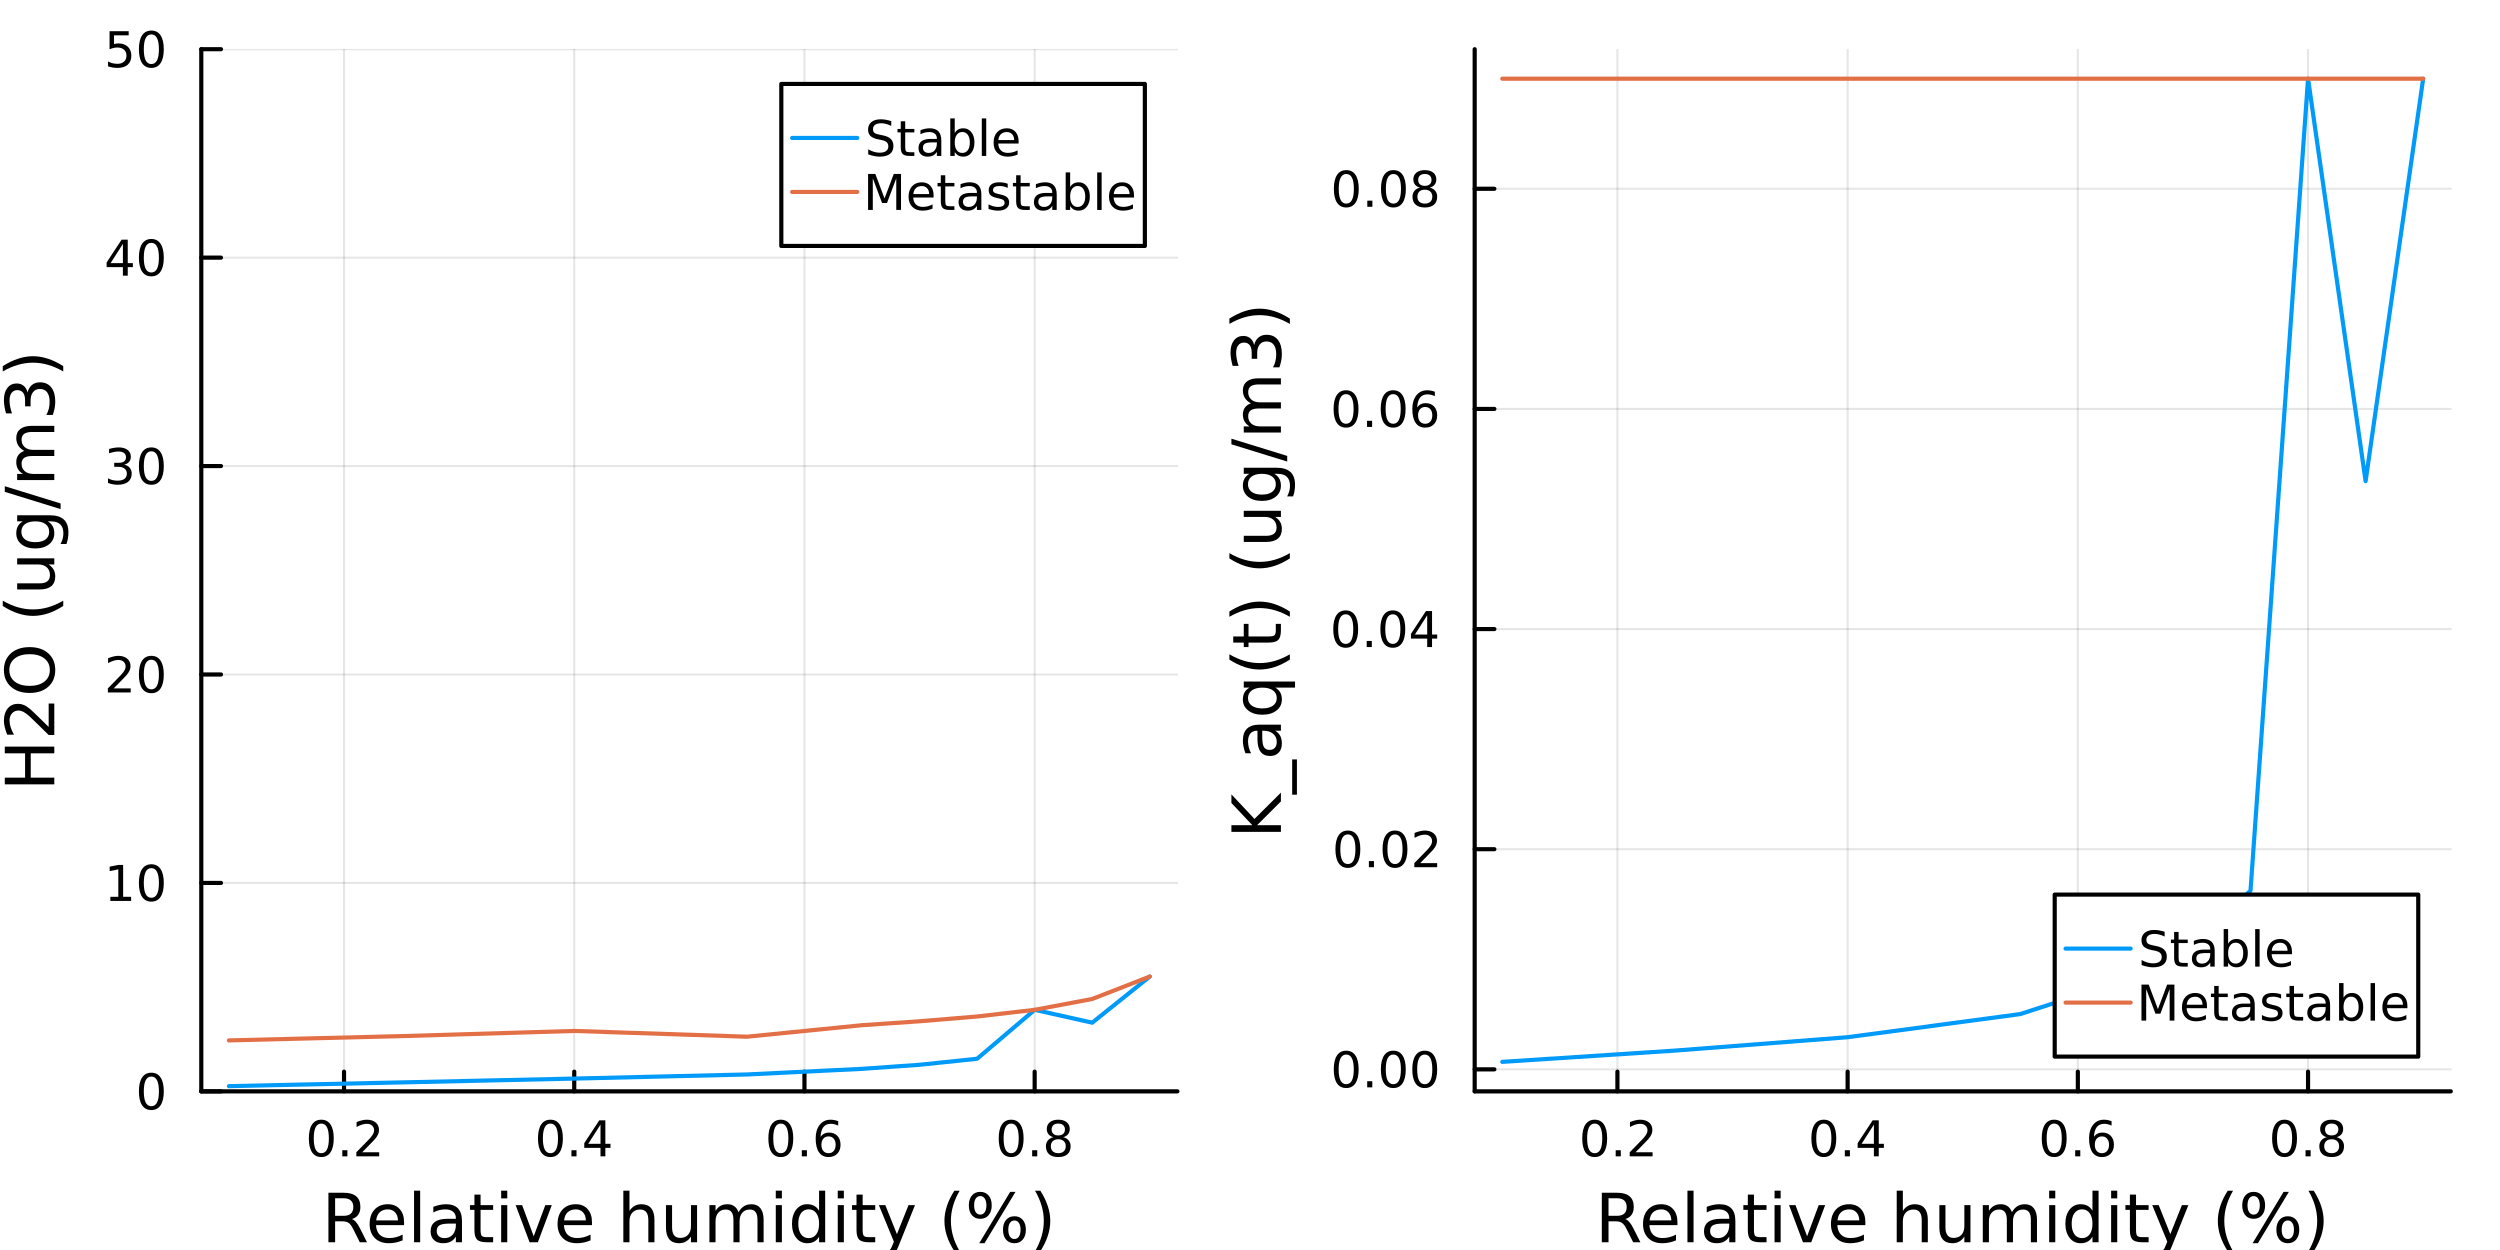 <?xml version="1.0" encoding="utf-8"?>
<svg xmlns="http://www.w3.org/2000/svg" xmlns:xlink="http://www.w3.org/1999/xlink" width="600" height="300" viewBox="0 0 2400 1200">
<rect x="0" y="0" width="2400" height="1200" fill="#333333" stroke="none"/>
<defs>
  <clipPath id="clip340">
    <rect x="0" y="0" width="2400" height="1200"/>
  </clipPath>
</defs>
<path clip-path="url(#clip340)" d="M0 1200 L2400 1200 L2400 0 L0 0  Z" fill="#ffffff" fill-rule="evenodd" fill-opacity="1"/>
<defs>
  <clipPath id="clip341">
    <rect x="480" y="0" width="1681" height="1200"/>
  </clipPath>
</defs>
<path clip-path="url(#clip340)" d="M193.241 1047.7 L1130.3 1047.7 L1130.3 47.244 L193.241 47.244  Z" fill="#ffffff" fill-rule="evenodd" fill-opacity="1"/>
<defs>
  <clipPath id="clip342">
    <rect x="193" y="47" width="938" height="1001"/>
  </clipPath>
</defs>
<polyline clip-path="url(#clip342)" style="stroke:#000000; stroke-linecap:round; stroke-linejoin:round; stroke-width:2; stroke-opacity:0.1; fill:none" points="330.264,1047.7 330.264,47.244 "/>
<polyline clip-path="url(#clip342)" style="stroke:#000000; stroke-linecap:round; stroke-linejoin:round; stroke-width:2; stroke-opacity:0.1; fill:none" points="551.269,1047.7 551.269,47.244 "/>
<polyline clip-path="url(#clip342)" style="stroke:#000000; stroke-linecap:round; stroke-linejoin:round; stroke-width:2; stroke-opacity:0.1; fill:none" points="772.274,1047.7 772.274,47.244 "/>
<polyline clip-path="url(#clip342)" style="stroke:#000000; stroke-linecap:round; stroke-linejoin:round; stroke-width:2; stroke-opacity:0.1; fill:none" points="993.279,1047.7 993.279,47.244 "/>
<polyline clip-path="url(#clip340)" style="stroke:#000000; stroke-linecap:round; stroke-linejoin:round; stroke-width:4; stroke-opacity:1; fill:none" points="193.241,1047.7 1130.3,1047.7 "/>
<polyline clip-path="url(#clip340)" style="stroke:#000000; stroke-linecap:round; stroke-linejoin:round; stroke-width:4; stroke-opacity:1; fill:none" points="330.264,1047.7 330.264,1028.8 "/>
<polyline clip-path="url(#clip340)" style="stroke:#000000; stroke-linecap:round; stroke-linejoin:round; stroke-width:4; stroke-opacity:1; fill:none" points="551.269,1047.7 551.269,1028.8 "/>
<polyline clip-path="url(#clip340)" style="stroke:#000000; stroke-linecap:round; stroke-linejoin:round; stroke-width:4; stroke-opacity:1; fill:none" points="772.274,1047.7 772.274,1028.8 "/>
<polyline clip-path="url(#clip340)" style="stroke:#000000; stroke-linecap:round; stroke-linejoin:round; stroke-width:4; stroke-opacity:1; fill:none" points="993.279,1047.7 993.279,1028.8 "/>
<path clip-path="url(#clip340)" d="M308.447 1078.62 Q304.836 1078.62 303.007 1082.18 Q301.202 1085.72 301.202 1092.85 Q301.202 1099.96 303.007 1103.53 Q304.836 1107.07 308.447 1107.07 Q312.081 1107.07 313.887 1103.53 Q315.716 1099.96 315.716 1092.85 Q315.716 1085.72 313.887 1082.18 Q312.081 1078.62 308.447 1078.62 M308.447 1074.91 Q314.257 1074.91 317.313 1079.52 Q320.391 1084.1 320.391 1092.85 Q320.391 1101.58 317.313 1106.19 Q314.257 1110.77 308.447 1110.77 Q302.637 1110.77 299.558 1106.19 Q296.503 1101.58 296.503 1092.85 Q296.503 1084.1 299.558 1079.52 Q302.637 1074.91 308.447 1074.91 Z" fill="#000000" fill-rule="nonzero" fill-opacity="1" /><path clip-path="url(#clip340)" d="M328.609 1104.22 L333.493 1104.22 L333.493 1110.1 L328.609 1110.1 L328.609 1104.22 Z" fill="#000000" fill-rule="nonzero" fill-opacity="1" /><path clip-path="url(#clip340)" d="M347.706 1106.16 L364.025 1106.16 L364.025 1110.1 L342.081 1110.1 L342.081 1106.16 Q344.743 1103.41 349.326 1098.78 Q353.933 1094.13 355.114 1092.79 Q357.359 1090.26 358.238 1088.53 Q359.141 1086.77 359.141 1085.08 Q359.141 1082.32 357.197 1080.59 Q355.276 1078.85 352.174 1078.85 Q349.975 1078.85 347.521 1079.61 Q345.09 1080.38 342.313 1081.93 L342.313 1077.21 Q345.137 1076.07 347.59 1075.49 Q350.044 1074.91 352.081 1074.91 Q357.451 1074.91 360.646 1077.6 Q363.84 1080.29 363.84 1084.78 Q363.84 1086.91 363.03 1088.83 Q362.243 1090.72 360.137 1093.32 Q359.558 1093.99 356.456 1097.21 Q353.354 1100.4 347.706 1106.16 Z" fill="#000000" fill-rule="nonzero" fill-opacity="1" /><path clip-path="url(#clip340)" d="M528.41 1078.62 Q524.799 1078.62 522.971 1082.18 Q521.165 1085.72 521.165 1092.85 Q521.165 1099.96 522.971 1103.53 Q524.799 1107.07 528.41 1107.07 Q532.045 1107.07 533.85 1103.53 Q535.679 1099.96 535.679 1092.85 Q535.679 1085.72 533.85 1082.18 Q532.045 1078.62 528.41 1078.62 M528.41 1074.91 Q534.221 1074.91 537.276 1079.52 Q540.355 1084.1 540.355 1092.85 Q540.355 1101.58 537.276 1106.19 Q534.221 1110.77 528.41 1110.77 Q522.6 1110.77 519.522 1106.19 Q516.466 1101.58 516.466 1092.85 Q516.466 1084.1 519.522 1079.52 Q522.6 1074.91 528.41 1074.91 Z" fill="#000000" fill-rule="nonzero" fill-opacity="1" /><path clip-path="url(#clip340)" d="M548.572 1104.22 L553.457 1104.22 L553.457 1110.1 L548.572 1110.1 L548.572 1104.22 Z" fill="#000000" fill-rule="nonzero" fill-opacity="1" /><path clip-path="url(#clip340)" d="M576.489 1079.61 L564.683 1098.06 L576.489 1098.06 L576.489 1079.61 M575.262 1075.54 L581.142 1075.54 L581.142 1098.06 L586.072 1098.06 L586.072 1101.95 L581.142 1101.95 L581.142 1110.1 L576.489 1110.1 L576.489 1101.95 L560.887 1101.95 L560.887 1097.44 L575.262 1075.54 Z" fill="#000000" fill-rule="nonzero" fill-opacity="1" /><path clip-path="url(#clip340)" d="M749.578 1078.62 Q745.966 1078.62 744.138 1082.18 Q742.332 1085.72 742.332 1092.85 Q742.332 1099.96 744.138 1103.53 Q745.966 1107.07 749.578 1107.07 Q753.212 1107.07 755.017 1103.53 Q756.846 1099.96 756.846 1092.85 Q756.846 1085.72 755.017 1082.18 Q753.212 1078.62 749.578 1078.62 M749.578 1074.91 Q755.388 1074.91 758.443 1079.52 Q761.522 1084.1 761.522 1092.85 Q761.522 1101.58 758.443 1106.19 Q755.388 1110.77 749.578 1110.77 Q743.767 1110.77 740.689 1106.19 Q737.633 1101.58 737.633 1092.85 Q737.633 1084.1 740.689 1079.52 Q743.767 1074.91 749.578 1074.91 Z" fill="#000000" fill-rule="nonzero" fill-opacity="1" /><path clip-path="url(#clip340)" d="M769.739 1104.22 L774.624 1104.22 L774.624 1110.1 L769.739 1110.1 L769.739 1104.22 Z" fill="#000000" fill-rule="nonzero" fill-opacity="1" /><path clip-path="url(#clip340)" d="M795.387 1090.96 Q792.239 1090.96 790.387 1093.11 Q788.559 1095.26 788.559 1099.01 Q788.559 1102.74 790.387 1104.91 Q792.239 1107.07 795.387 1107.07 Q798.536 1107.07 800.364 1104.91 Q802.216 1102.74 802.216 1099.01 Q802.216 1095.26 800.364 1093.11 Q798.536 1090.96 795.387 1090.96 M804.67 1076.3 L804.67 1080.56 Q802.911 1079.73 801.105 1079.29 Q799.323 1078.85 797.563 1078.85 Q792.934 1078.85 790.48 1081.97 Q788.05 1085.1 787.702 1091.42 Q789.068 1089.41 791.128 1088.34 Q793.188 1087.25 795.665 1087.25 Q800.874 1087.25 803.883 1090.42 Q806.915 1093.57 806.915 1099.01 Q806.915 1104.34 803.767 1107.55 Q800.619 1110.77 795.387 1110.77 Q789.392 1110.77 786.221 1106.19 Q783.05 1101.58 783.05 1092.85 Q783.05 1084.66 786.938 1079.8 Q790.827 1074.91 797.378 1074.91 Q799.137 1074.91 800.92 1075.26 Q802.725 1075.61 804.67 1076.3 Z" fill="#000000" fill-rule="nonzero" fill-opacity="1" /><path clip-path="url(#clip340)" d="M970.71 1078.62 Q967.099 1078.62 965.27 1082.18 Q963.465 1085.72 963.465 1092.85 Q963.465 1099.96 965.27 1103.53 Q967.099 1107.07 970.71 1107.07 Q974.344 1107.07 976.15 1103.53 Q977.978 1099.96 977.978 1092.85 Q977.978 1085.72 976.15 1082.18 Q974.344 1078.62 970.71 1078.62 M970.71 1074.91 Q976.52 1074.91 979.576 1079.52 Q982.654 1084.1 982.654 1092.85 Q982.654 1101.58 979.576 1106.19 Q976.52 1110.77 970.71 1110.77 Q964.9 1110.77 961.821 1106.19 Q958.765 1101.58 958.765 1092.85 Q958.765 1084.1 961.821 1079.52 Q964.9 1074.91 970.71 1074.91 Z" fill="#000000" fill-rule="nonzero" fill-opacity="1" /><path clip-path="url(#clip340)" d="M990.872 1104.22 L995.756 1104.22 L995.756 1110.1 L990.872 1110.1 L990.872 1104.22 Z" fill="#000000" fill-rule="nonzero" fill-opacity="1" /><path clip-path="url(#clip340)" d="M1015.94 1093.69 Q1012.61 1093.69 1010.69 1095.47 Q1008.79 1097.25 1008.79 1100.38 Q1008.79 1103.5 1010.69 1105.29 Q1012.61 1107.07 1015.94 1107.07 Q1019.27 1107.07 1021.2 1105.29 Q1023.12 1103.48 1023.12 1100.38 Q1023.12 1097.25 1021.2 1095.47 Q1019.3 1093.69 1015.94 1093.69 M1011.27 1091.7 Q1008.26 1090.96 1006.57 1088.9 Q1004.9 1086.84 1004.9 1083.87 Q1004.9 1079.73 1007.84 1077.32 Q1010.8 1074.91 1015.94 1074.91 Q1021.1 1074.91 1024.04 1077.32 Q1026.98 1079.73 1026.98 1083.87 Q1026.98 1086.84 1025.29 1088.9 Q1023.63 1090.96 1020.64 1091.7 Q1024.02 1092.48 1025.89 1094.78 Q1027.79 1097.07 1027.79 1100.38 Q1027.79 1105.4 1024.71 1108.09 Q1021.66 1110.77 1015.94 1110.77 Q1010.22 1110.77 1007.14 1108.09 Q1004.09 1105.4 1004.09 1100.38 Q1004.09 1097.07 1005.99 1094.78 Q1007.89 1092.48 1011.27 1091.7 M1009.55 1084.31 Q1009.55 1087 1011.22 1088.5 Q1012.91 1090.01 1015.94 1090.01 Q1018.95 1090.01 1020.64 1088.5 Q1022.35 1087 1022.35 1084.31 Q1022.35 1081.63 1020.64 1080.12 Q1018.95 1078.62 1015.94 1078.62 Q1012.91 1078.62 1011.22 1080.12 Q1009.55 1081.63 1009.55 1084.31 Z" fill="#000000" fill-rule="nonzero" fill-opacity="1" /><path clip-path="url(#clip340)" d="M337.821 1170.28 Q339.89 1170.98 341.831 1173.28 Q343.805 1175.57 345.778 1179.58 L352.303 1192.56 L345.396 1192.56 L339.317 1180.37 Q336.961 1175.6 334.733 1174.04 Q332.537 1172.48 328.718 1172.48 L321.716 1172.48 L321.716 1192.56 L315.286 1192.56 L315.286 1145.04 L329.8 1145.04 Q337.948 1145.04 341.959 1148.45 Q345.969 1151.86 345.969 1158.73 Q345.969 1163.22 343.868 1166.18 Q341.799 1169.14 337.821 1170.28 M321.716 1150.33 L321.716 1167.2 L329.8 1167.2 Q334.447 1167.2 336.802 1165.06 Q339.189 1162.9 339.189 1158.73 Q339.189 1154.56 336.802 1152.46 Q334.447 1150.33 329.8 1150.33 L321.716 1150.33 Z" fill="#000000" fill-rule="nonzero" fill-opacity="1" /><path clip-path="url(#clip340)" d="M387.887 1173.28 L387.887 1176.14 L360.96 1176.14 Q361.342 1182.19 364.589 1185.37 Q367.867 1188.52 373.692 1188.52 Q377.065 1188.52 380.216 1187.69 Q383.399 1186.87 386.518 1185.21 L386.518 1190.75 Q383.367 1192.09 380.057 1192.79 Q376.747 1193.49 373.341 1193.49 Q364.811 1193.49 359.814 1188.52 Q354.849 1183.56 354.849 1175.09 Q354.849 1166.34 359.56 1161.21 Q364.302 1156.06 372.323 1156.06 Q379.516 1156.06 383.686 1160.7 Q387.887 1165.32 387.887 1173.28 M382.031 1171.56 Q381.967 1166.75 379.325 1163.89 Q376.715 1161.02 372.387 1161.02 Q367.485 1161.02 364.525 1163.79 Q361.597 1166.56 361.151 1171.59 L382.031 1171.56 Z" fill="#000000" fill-rule="nonzero" fill-opacity="1" /><path clip-path="url(#clip340)" d="M397.499 1143.04 L403.356 1143.04 L403.356 1192.56 L397.499 1192.56 L397.499 1143.04 Z" fill="#000000" fill-rule="nonzero" fill-opacity="1" /><path clip-path="url(#clip340)" d="M431.81 1174.64 Q424.713 1174.64 421.975 1176.27 Q419.238 1177.89 419.238 1181.81 Q419.238 1184.92 421.275 1186.77 Q423.344 1188.59 426.877 1188.59 Q431.747 1188.59 434.675 1185.15 Q437.635 1181.68 437.635 1175.95 L437.635 1174.64 L431.81 1174.64 M443.492 1172.23 L443.492 1192.56 L437.635 1192.56 L437.635 1187.15 Q435.63 1190.4 432.638 1191.96 Q429.646 1193.49 425.317 1193.49 Q419.843 1193.49 416.596 1190.43 Q413.382 1187.34 413.382 1182.19 Q413.382 1176.17 417.392 1173.12 Q421.434 1170.06 429.423 1170.06 L437.635 1170.06 L437.635 1169.49 Q437.635 1165.45 434.962 1163.25 Q432.32 1161.02 427.514 1161.02 Q424.458 1161.02 421.562 1161.75 Q418.665 1162.49 415.992 1163.95 L415.992 1158.54 Q419.206 1157.3 422.23 1156.69 Q425.254 1156.06 428.118 1156.06 Q435.853 1156.06 439.672 1160.07 Q443.492 1164.08 443.492 1172.23 Z" fill="#000000" fill-rule="nonzero" fill-opacity="1" /><path clip-path="url(#clip340)" d="M461.347 1146.79 L461.347 1156.92 L473.41 1156.92 L473.41 1161.47 L461.347 1161.47 L461.347 1180.82 Q461.347 1185.18 462.525 1186.42 Q463.735 1187.66 467.395 1187.66 L473.41 1187.66 L473.41 1192.56 L467.395 1192.56 Q460.615 1192.56 458.037 1190.05 Q455.459 1187.5 455.459 1180.82 L455.459 1161.47 L451.162 1161.47 L451.162 1156.92 L455.459 1156.92 L455.459 1146.79 L461.347 1146.79 Z" fill="#000000" fill-rule="nonzero" fill-opacity="1" /><path clip-path="url(#clip340)" d="M481.113 1156.92 L486.969 1156.92 L486.969 1192.56 L481.113 1192.56 L481.113 1156.92 M481.113 1143.04 L486.969 1143.04 L486.969 1150.45 L481.113 1150.45 L481.113 1143.04 Z" fill="#000000" fill-rule="nonzero" fill-opacity="1" /><path clip-path="url(#clip340)" d="M495.022 1156.92 L501.229 1156.92 L512.369 1186.83 L523.509 1156.92 L529.715 1156.92 L516.347 1192.56 L508.39 1192.56 L495.022 1156.92 Z" fill="#000000" fill-rule="nonzero" fill-opacity="1" /><path clip-path="url(#clip340)" d="M568.291 1173.28 L568.291 1176.14 L541.364 1176.14 Q541.746 1182.19 544.993 1185.37 Q548.271 1188.52 554.096 1188.52 Q557.47 1188.52 560.621 1187.69 Q563.803 1186.87 566.923 1185.21 L566.923 1190.75 Q563.772 1192.09 560.461 1192.79 Q557.151 1193.49 553.746 1193.49 Q545.216 1193.49 540.218 1188.52 Q535.253 1183.56 535.253 1175.09 Q535.253 1166.34 539.964 1161.21 Q544.706 1156.06 552.727 1156.06 Q559.92 1156.06 564.09 1160.7 Q568.291 1165.32 568.291 1173.28 M562.435 1171.56 Q562.371 1166.75 559.729 1163.89 Q557.119 1161.02 552.791 1161.02 Q547.889 1161.02 544.929 1163.79 Q542.001 1166.56 541.555 1171.59 L562.435 1171.56 Z" fill="#000000" fill-rule="nonzero" fill-opacity="1" /><path clip-path="url(#clip340)" d="M628.256 1171.05 L628.256 1192.56 L622.4 1192.56 L622.4 1171.24 Q622.4 1166.18 620.426 1163.66 Q618.453 1161.15 614.506 1161.15 Q609.764 1161.15 607.027 1164.17 Q604.289 1167.2 604.289 1172.42 L604.289 1192.56 L598.401 1192.56 L598.401 1143.04 L604.289 1143.04 L604.289 1162.45 Q606.39 1159.24 609.223 1157.65 Q612.087 1156.06 615.811 1156.06 Q621.954 1156.06 625.105 1159.88 Q628.256 1163.66 628.256 1171.05 Z" fill="#000000" fill-rule="nonzero" fill-opacity="1" /><path clip-path="url(#clip340)" d="M639.333 1178.5 L639.333 1156.92 L645.189 1156.92 L645.189 1178.27 Q645.189 1183.33 647.162 1185.88 Q649.136 1188.39 653.082 1188.39 Q657.825 1188.39 660.562 1185.37 Q663.331 1182.35 663.331 1177.13 L663.331 1156.92 L669.188 1156.92 L669.188 1192.56 L663.331 1192.56 L663.331 1187.09 Q661.199 1190.34 658.366 1191.93 Q655.565 1193.49 651.841 1193.49 Q645.698 1193.49 642.515 1189.67 Q639.333 1185.85 639.333 1178.5 M654.069 1156.06 L654.069 1156.06 Z" fill="#000000" fill-rule="nonzero" fill-opacity="1" /><path clip-path="url(#clip340)" d="M709.005 1163.76 Q711.201 1159.81 714.257 1157.93 Q717.312 1156.06 721.45 1156.06 Q727.02 1156.06 730.044 1159.97 Q733.068 1163.85 733.068 1171.05 L733.068 1192.56 L727.179 1192.56 L727.179 1171.24 Q727.179 1166.11 725.365 1163.63 Q723.551 1161.15 719.827 1161.15 Q715.275 1161.15 712.634 1164.17 Q709.992 1167.2 709.992 1172.42 L709.992 1192.56 L704.104 1192.56 L704.104 1171.24 Q704.104 1166.08 702.289 1163.63 Q700.475 1161.15 696.688 1161.15 Q692.2 1161.15 689.558 1164.2 Q686.916 1167.23 686.916 1172.42 L686.916 1192.56 L681.028 1192.56 L681.028 1156.92 L686.916 1156.92 L686.916 1162.45 Q688.921 1159.18 691.722 1157.62 Q694.523 1156.06 698.374 1156.06 Q702.258 1156.06 704.963 1158.03 Q707.7 1160 709.005 1163.76 Z" fill="#000000" fill-rule="nonzero" fill-opacity="1" /><path clip-path="url(#clip340)" d="M744.749 1156.92 L750.605 1156.92 L750.605 1192.56 L744.749 1192.56 L744.749 1156.92 M744.749 1143.04 L750.605 1143.04 L750.605 1150.45 L744.749 1150.45 L744.749 1143.04 Z" fill="#000000" fill-rule="nonzero" fill-opacity="1" /><path clip-path="url(#clip340)" d="M786.317 1162.33 L786.317 1143.04 L792.173 1143.04 L792.173 1192.56 L786.317 1192.56 L786.317 1187.22 Q784.471 1190.4 781.638 1191.96 Q778.837 1193.49 774.89 1193.49 Q768.429 1193.49 764.355 1188.33 Q760.313 1183.17 760.313 1174.77 Q760.313 1166.37 764.355 1161.21 Q768.429 1156.06 774.89 1156.06 Q778.837 1156.06 781.638 1157.62 Q784.471 1159.14 786.317 1162.33 M766.36 1174.77 Q766.36 1181.23 769.002 1184.92 Q771.676 1188.59 776.323 1188.59 Q780.97 1188.59 783.643 1184.92 Q786.317 1181.23 786.317 1174.77 Q786.317 1168.31 783.643 1164.65 Q780.97 1160.96 776.323 1160.96 Q771.676 1160.96 769.002 1164.65 Q766.36 1168.31 766.36 1174.77 Z" fill="#000000" fill-rule="nonzero" fill-opacity="1" /><path clip-path="url(#clip340)" d="M804.236 1156.92 L810.093 1156.92 L810.093 1192.56 L804.236 1192.56 L804.236 1156.92 M804.236 1143.04 L810.093 1143.04 L810.093 1150.45 L804.236 1150.45 L804.236 1143.04 Z" fill="#000000" fill-rule="nonzero" fill-opacity="1" /><path clip-path="url(#clip340)" d="M828.139 1146.79 L828.139 1156.92 L840.202 1156.92 L840.202 1161.47 L828.139 1161.47 L828.139 1180.82 Q828.139 1185.18 829.317 1186.42 Q830.527 1187.66 834.187 1187.66 L840.202 1187.66 L840.202 1192.56 L834.187 1192.56 Q827.407 1192.56 824.829 1190.05 Q822.251 1187.5 822.251 1180.82 L822.251 1161.47 L817.954 1161.47 L817.954 1156.92 L822.251 1156.92 L822.251 1146.79 L828.139 1146.79 Z" fill="#000000" fill-rule="nonzero" fill-opacity="1" /><path clip-path="url(#clip340)" d="M862.737 1195.87 Q860.254 1202.24 857.899 1204.18 Q855.544 1206.12 851.597 1206.12 L846.918 1206.12 L846.918 1201.22 L850.356 1201.22 Q852.775 1201.22 854.111 1200.08 Q855.448 1198.93 857.072 1194.66 L858.122 1191.99 L843.704 1156.92 L849.91 1156.92 L861.05 1184.8 L872.19 1156.92 L878.397 1156.92 L862.737 1195.87 Z" fill="#000000" fill-rule="nonzero" fill-opacity="1" /><path clip-path="url(#clip340)" d="M921.27 1143.1 Q917.005 1150.42 914.936 1157.58 Q912.867 1164.75 912.867 1172.1 Q912.867 1179.45 914.936 1186.68 Q917.036 1193.87 921.27 1201.16 L916.177 1201.16 Q911.403 1193.68 909.016 1186.45 Q906.66 1179.23 906.66 1172.1 Q906.66 1165 909.016 1157.81 Q911.371 1150.61 916.177 1143.1 L921.27 1143.1 Z" fill="#000000" fill-rule="nonzero" fill-opacity="1" /><path clip-path="url(#clip340)" d="M973.882 1171.65 Q971.113 1171.65 969.522 1174.01 Q967.962 1176.36 967.962 1180.56 Q967.962 1184.7 969.522 1187.09 Q971.113 1189.44 973.882 1189.44 Q976.588 1189.44 978.147 1187.09 Q979.739 1184.7 979.739 1180.56 Q979.739 1176.39 978.147 1174.04 Q976.588 1171.65 973.882 1171.65 M973.882 1167.61 Q978.911 1167.61 981.871 1171.11 Q984.831 1174.61 984.831 1180.56 Q984.831 1186.52 981.839 1190.02 Q978.879 1193.49 973.882 1193.49 Q968.79 1193.49 965.83 1190.02 Q962.87 1186.52 962.87 1180.56 Q962.87 1174.58 965.83 1171.11 Q968.822 1167.61 973.882 1167.61 M941.035 1148.23 Q938.298 1148.23 936.707 1150.61 Q935.147 1152.97 935.147 1157.11 Q935.147 1161.31 936.707 1163.66 Q938.266 1166.02 941.035 1166.02 Q943.804 1166.02 945.364 1163.66 Q946.955 1161.31 946.955 1157.11 Q946.955 1153 945.364 1150.61 Q943.772 1148.23 941.035 1148.23 M969.776 1144.18 L974.869 1144.18 L945.141 1193.49 L940.049 1193.49 L969.776 1144.18 M941.035 1144.18 Q946.064 1144.18 949.056 1147.69 Q952.048 1151.15 952.048 1157.11 Q952.048 1163.12 949.056 1166.59 Q946.096 1170.06 941.035 1170.06 Q935.974 1170.06 933.014 1166.59 Q930.086 1163.09 930.086 1157.11 Q930.086 1151.19 933.046 1147.69 Q936.006 1144.18 941.035 1144.18 Z" fill="#000000" fill-rule="nonzero" fill-opacity="1" /><path clip-path="url(#clip340)" d="M993.648 1143.1 L998.74 1143.1 Q1003.51 1150.61 1005.87 1157.81 Q1008.26 1165 1008.26 1172.1 Q1008.26 1179.23 1005.87 1186.45 Q1003.51 1193.68 998.74 1201.16 L993.648 1201.16 Q997.881 1193.87 999.95 1186.68 Q1002.05 1179.45 1002.05 1172.1 Q1002.05 1164.75 999.95 1157.58 Q997.881 1150.42 993.648 1143.1 Z" fill="#000000" fill-rule="nonzero" fill-opacity="1" /><polyline clip-path="url(#clip342)" style="stroke:#000000; stroke-linecap:round; stroke-linejoin:round; stroke-width:2; stroke-opacity:0.1; fill:none" points="193.241,1047.7 1130.3,1047.7 "/>
<polyline clip-path="url(#clip342)" style="stroke:#000000; stroke-linecap:round; stroke-linejoin:round; stroke-width:2; stroke-opacity:0.1; fill:none" points="193.241,847.609 1130.3,847.609 "/>
<polyline clip-path="url(#clip342)" style="stroke:#000000; stroke-linecap:round; stroke-linejoin:round; stroke-width:2; stroke-opacity:0.1; fill:none" points="193.241,647.518 1130.3,647.518 "/>
<polyline clip-path="url(#clip342)" style="stroke:#000000; stroke-linecap:round; stroke-linejoin:round; stroke-width:2; stroke-opacity:0.1; fill:none" points="193.241,447.426 1130.3,447.426 "/>
<polyline clip-path="url(#clip342)" style="stroke:#000000; stroke-linecap:round; stroke-linejoin:round; stroke-width:2; stroke-opacity:0.1; fill:none" points="193.241,247.335 1130.3,247.335 "/>
<polyline clip-path="url(#clip342)" style="stroke:#000000; stroke-linecap:round; stroke-linejoin:round; stroke-width:2; stroke-opacity:0.1; fill:none" points="193.241,47.244 1130.3,47.244 "/>
<polyline clip-path="url(#clip340)" style="stroke:#000000; stroke-linecap:round; stroke-linejoin:round; stroke-width:4; stroke-opacity:1; fill:none" points="193.241,1047.7 193.241,47.244 "/>
<polyline clip-path="url(#clip340)" style="stroke:#000000; stroke-linecap:round; stroke-linejoin:round; stroke-width:4; stroke-opacity:1; fill:none" points="193.241,1047.7 212.139,1047.7 "/>
<polyline clip-path="url(#clip340)" style="stroke:#000000; stroke-linecap:round; stroke-linejoin:round; stroke-width:4; stroke-opacity:1; fill:none" points="193.241,847.609 212.139,847.609 "/>
<polyline clip-path="url(#clip340)" style="stroke:#000000; stroke-linecap:round; stroke-linejoin:round; stroke-width:4; stroke-opacity:1; fill:none" points="193.241,647.518 212.139,647.518 "/>
<polyline clip-path="url(#clip340)" style="stroke:#000000; stroke-linecap:round; stroke-linejoin:round; stroke-width:4; stroke-opacity:1; fill:none" points="193.241,447.426 212.139,447.426 "/>
<polyline clip-path="url(#clip340)" style="stroke:#000000; stroke-linecap:round; stroke-linejoin:round; stroke-width:4; stroke-opacity:1; fill:none" points="193.241,247.335 212.139,247.335 "/>
<polyline clip-path="url(#clip340)" style="stroke:#000000; stroke-linecap:round; stroke-linejoin:round; stroke-width:4; stroke-opacity:1; fill:none" points="193.241,47.244 212.139,47.244 "/>
<path clip-path="url(#clip340)" d="M145.297 1033.5 Q141.686 1033.5 139.857 1037.06 Q138.051 1040.6 138.051 1047.73 Q138.051 1054.84 139.857 1058.41 Q141.686 1061.95 145.297 1061.95 Q148.931 1061.95 150.736 1058.41 Q152.565 1054.84 152.565 1047.73 Q152.565 1040.6 150.736 1037.06 Q148.931 1033.5 145.297 1033.5 M145.297 1029.79 Q151.107 1029.79 154.162 1034.4 Q157.241 1038.98 157.241 1047.73 Q157.241 1056.46 154.162 1061.07 Q151.107 1065.65 145.297 1065.65 Q139.486 1065.65 136.408 1061.07 Q133.352 1056.46 133.352 1047.73 Q133.352 1038.98 136.408 1034.4 Q139.486 1029.79 145.297 1029.79 Z" fill="#000000" fill-rule="nonzero" fill-opacity="1" /><path clip-path="url(#clip340)" d="M105.945 860.954 L113.584 860.954 L113.584 834.588 L105.274 836.255 L105.274 831.995 L113.538 830.329 L118.213 830.329 L118.213 860.954 L125.852 860.954 L125.852 864.889 L105.945 864.889 L105.945 860.954 Z" fill="#000000" fill-rule="nonzero" fill-opacity="1" /><path clip-path="url(#clip340)" d="M145.297 833.407 Q141.686 833.407 139.857 836.972 Q138.051 840.514 138.051 847.643 Q138.051 854.75 139.857 858.315 Q141.686 861.856 145.297 861.856 Q148.931 861.856 150.736 858.315 Q152.565 854.75 152.565 847.643 Q152.565 840.514 150.736 836.972 Q148.931 833.407 145.297 833.407 M145.297 829.704 Q151.107 829.704 154.162 834.31 Q157.241 838.893 157.241 847.643 Q157.241 856.37 154.162 860.977 Q151.107 865.56 145.297 865.56 Q139.486 865.56 136.408 860.977 Q133.352 856.37 133.352 847.643 Q133.352 838.893 136.408 834.31 Q139.486 829.704 145.297 829.704 Z" fill="#000000" fill-rule="nonzero" fill-opacity="1" /><path clip-path="url(#clip340)" d="M109.163 660.862 L125.482 660.862 L125.482 664.798 L103.538 664.798 L103.538 660.862 Q106.2 658.108 110.783 653.478 Q115.389 648.825 116.57 647.483 Q118.815 644.96 119.695 643.224 Q120.598 641.464 120.598 639.775 Q120.598 637.02 118.653 635.284 Q116.732 633.548 113.63 633.548 Q111.431 633.548 108.977 634.312 Q106.547 635.075 103.769 636.626 L103.769 631.904 Q106.593 630.77 109.047 630.191 Q111.5 629.613 113.538 629.613 Q118.908 629.613 122.102 632.298 Q125.297 634.983 125.297 639.474 Q125.297 641.603 124.487 643.525 Q123.699 645.423 121.593 648.015 Q121.014 648.687 117.912 651.904 Q114.811 655.099 109.163 660.862 Z" fill="#000000" fill-rule="nonzero" fill-opacity="1" /><path clip-path="url(#clip340)" d="M145.297 633.316 Q141.686 633.316 139.857 636.881 Q138.051 640.423 138.051 647.552 Q138.051 654.659 139.857 658.224 Q141.686 661.765 145.297 661.765 Q148.931 661.765 150.736 658.224 Q152.565 654.659 152.565 647.552 Q152.565 640.423 150.736 636.881 Q148.931 633.316 145.297 633.316 M145.297 629.613 Q151.107 629.613 154.162 634.219 Q157.241 638.802 157.241 647.552 Q157.241 656.279 154.162 660.886 Q151.107 665.469 145.297 665.469 Q139.486 665.469 136.408 660.886 Q133.352 656.279 133.352 647.552 Q133.352 638.802 136.408 634.219 Q139.486 629.613 145.297 629.613 Z" fill="#000000" fill-rule="nonzero" fill-opacity="1" /><path clip-path="url(#clip340)" d="M119.301 446.072 Q122.658 446.79 124.533 449.058 Q126.431 451.327 126.431 454.66 Q126.431 459.776 122.912 462.577 Q119.394 465.378 112.913 465.378 Q110.737 465.378 108.422 464.938 Q106.13 464.521 103.676 463.665 L103.676 459.151 Q105.621 460.285 107.936 460.864 Q110.25 461.443 112.774 461.443 Q117.172 461.443 119.463 459.706 Q121.778 457.97 121.778 454.66 Q121.778 451.605 119.625 449.892 Q117.496 448.156 113.676 448.156 L109.649 448.156 L109.649 444.313 L113.862 444.313 Q117.311 444.313 119.139 442.947 Q120.968 441.558 120.968 438.966 Q120.968 436.304 119.07 434.892 Q117.195 433.457 113.676 433.457 Q111.755 433.457 109.556 433.873 Q107.357 434.29 104.718 435.17 L104.718 431.003 Q107.38 430.262 109.695 429.892 Q112.033 429.521 114.093 429.521 Q119.417 429.521 122.519 431.952 Q125.621 434.359 125.621 438.48 Q125.621 441.35 123.977 443.341 Q122.334 445.308 119.301 446.072 Z" fill="#000000" fill-rule="nonzero" fill-opacity="1" /><path clip-path="url(#clip340)" d="M145.297 433.225 Q141.686 433.225 139.857 436.79 Q138.051 440.332 138.051 447.461 Q138.051 454.568 139.857 458.132 Q141.686 461.674 145.297 461.674 Q148.931 461.674 150.736 458.132 Q152.565 454.568 152.565 447.461 Q152.565 440.332 150.736 436.79 Q148.931 433.225 145.297 433.225 M145.297 429.521 Q151.107 429.521 154.162 434.128 Q157.241 438.711 157.241 447.461 Q157.241 456.188 154.162 460.794 Q151.107 465.378 145.297 465.378 Q139.486 465.378 136.408 460.794 Q133.352 456.188 133.352 447.461 Q133.352 438.711 136.408 434.128 Q139.486 429.521 145.297 429.521 Z" fill="#000000" fill-rule="nonzero" fill-opacity="1" /><path clip-path="url(#clip340)" d="M117.982 234.129 L106.176 252.578 L117.982 252.578 L117.982 234.129 M116.755 230.055 L122.635 230.055 L122.635 252.578 L127.565 252.578 L127.565 256.467 L122.635 256.467 L122.635 264.615 L117.982 264.615 L117.982 256.467 L102.38 256.467 L102.38 251.953 L116.755 230.055 Z" fill="#000000" fill-rule="nonzero" fill-opacity="1" /><path clip-path="url(#clip340)" d="M145.297 233.134 Q141.686 233.134 139.857 236.699 Q138.051 240.24 138.051 247.37 Q138.051 254.476 139.857 258.041 Q141.686 261.583 145.297 261.583 Q148.931 261.583 150.736 258.041 Q152.565 254.476 152.565 247.37 Q152.565 240.24 150.736 236.699 Q148.931 233.134 145.297 233.134 M145.297 229.43 Q151.107 229.43 154.162 234.037 Q157.241 238.62 157.241 247.37 Q157.241 256.097 154.162 260.703 Q151.107 265.287 145.297 265.287 Q139.486 265.287 136.408 260.703 Q133.352 256.097 133.352 247.37 Q133.352 238.62 136.408 234.037 Q139.486 229.43 145.297 229.43 Z" fill="#000000" fill-rule="nonzero" fill-opacity="1" /><path clip-path="url(#clip340)" d="M105.181 29.964 L123.537 29.964 L123.537 33.899 L109.463 33.899 L109.463 42.371 Q110.482 42.024 111.5 41.862 Q112.519 41.677 113.538 41.677 Q119.325 41.677 122.704 44.848 Q126.084 48.02 126.084 53.436 Q126.084 59.015 122.612 62.117 Q119.139 65.195 112.82 65.195 Q110.644 65.195 108.375 64.825 Q106.13 64.455 103.723 63.714 L103.723 59.015 Q105.806 60.149 108.028 60.705 Q110.25 61.26 112.727 61.26 Q116.732 61.26 119.07 59.154 Q121.408 57.047 121.408 53.436 Q121.408 49.825 119.07 47.719 Q116.732 45.612 112.727 45.612 Q110.852 45.612 108.977 46.029 Q107.126 46.446 105.181 47.325 L105.181 29.964 Z" fill="#000000" fill-rule="nonzero" fill-opacity="1" /><path clip-path="url(#clip340)" d="M145.297 33.043 Q141.686 33.043 139.857 36.608 Q138.051 40.149 138.051 47.279 Q138.051 54.385 139.857 57.95 Q141.686 61.492 145.297 61.492 Q148.931 61.492 150.736 57.95 Q152.565 54.385 152.565 47.279 Q152.565 40.149 150.736 36.608 Q148.931 33.043 145.297 33.043 M145.297 29.339 Q151.107 29.339 154.162 33.946 Q157.241 38.529 157.241 47.279 Q157.241 56.006 154.162 60.612 Q151.107 65.195 145.297 65.195 Q139.486 65.195 136.408 60.612 Q133.352 56.006 133.352 47.279 Q133.352 38.529 136.408 33.946 Q139.486 29.339 145.297 29.339 Z" fill="#000000" fill-rule="nonzero" fill-opacity="1" /><path clip-path="url(#clip340)" d="M4.604 752.973 L4.604 746.544 L24.083 746.544 L24.083 723.181 L4.604 723.181 L4.604 716.752 L52.124 716.752 L52.124 723.181 L29.494 723.181 L29.494 746.544 L52.124 746.544 L52.124 752.973 L4.604 752.973 Z" fill="#000000" fill-rule="nonzero" fill-opacity="1" /><path clip-path="url(#clip340)" d="M46.713 697.846 L46.713 675.407 L52.124 675.407 L52.124 705.58 L46.713 705.58 Q42.926 701.92 36.56 695.618 Q30.163 689.284 28.316 687.661 Q24.847 684.573 22.46 683.364 Q20.041 682.123 17.718 682.123 Q13.93 682.123 11.543 684.796 Q9.156 687.438 9.156 691.703 Q9.156 694.727 10.206 698.101 Q11.256 701.442 13.389 705.262 L6.896 705.262 Q5.336 701.379 4.54 698.005 Q3.745 694.631 3.745 691.83 Q3.745 684.446 7.437 680.054 Q11.129 675.661 17.304 675.661 Q20.232 675.661 22.874 676.775 Q25.484 677.858 29.049 680.754 Q29.971 681.55 34.396 685.815 Q38.788 690.08 46.713 697.846 Z" fill="#000000" fill-rule="nonzero" fill-opacity="1" /><path clip-path="url(#clip340)" d="M8.965 643.196 Q8.965 650.199 14.184 654.336 Q19.404 658.442 28.412 658.442 Q37.388 658.442 42.607 654.336 Q47.827 650.199 47.827 643.196 Q47.827 636.194 42.607 632.12 Q37.388 628.014 28.412 628.014 Q19.404 628.014 14.184 632.12 Q8.965 636.194 8.965 643.196 M3.745 643.196 Q3.745 633.202 10.461 627.218 Q17.145 621.235 28.412 621.235 Q39.647 621.235 46.363 627.218 Q53.047 633.202 53.047 643.196 Q53.047 653.222 46.363 659.238 Q39.679 665.222 28.412 665.222 Q17.145 665.222 10.461 659.238 Q3.745 653.222 3.745 643.196 Z" fill="#000000" fill-rule="nonzero" fill-opacity="1" /><path clip-path="url(#clip340)" d="M2.663 576.643 Q9.983 580.908 17.145 582.977 Q24.306 585.046 31.658 585.046 Q39.011 585.046 46.236 582.977 Q53.429 580.876 60.718 576.643 L60.718 581.735 Q53.238 586.51 46.013 588.897 Q38.788 591.252 31.658 591.252 Q24.561 591.252 17.367 588.897 Q10.174 586.541 2.663 581.735 L2.663 576.643 Z" fill="#000000" fill-rule="nonzero" fill-opacity="1" /><path clip-path="url(#clip340)" d="M38.056 565.885 L16.476 565.885 L16.476 560.028 L37.833 560.028 Q42.894 560.028 45.44 558.055 Q47.955 556.082 47.955 552.135 Q47.955 547.392 44.931 544.655 Q41.907 541.886 36.687 541.886 L16.476 541.886 L16.476 536.03 L52.124 536.03 L52.124 541.886 L46.65 541.886 Q49.896 544.019 51.488 546.851 Q53.047 549.652 53.047 553.376 Q53.047 559.519 49.228 562.702 Q45.408 565.885 38.056 565.885 M15.617 551.148 L15.617 551.148 Z" fill="#000000" fill-rule="nonzero" fill-opacity="1" /><path clip-path="url(#clip340)" d="M33.886 500.509 Q27.521 500.509 24.02 503.151 Q20.518 505.761 20.518 510.503 Q20.518 515.214 24.02 517.856 Q27.521 520.465 33.886 520.465 Q40.22 520.465 43.721 517.856 Q47.223 515.214 47.223 510.503 Q47.223 505.761 43.721 503.151 Q40.22 500.509 33.886 500.509 M47.7 494.653 Q56.803 494.653 61.227 498.695 Q65.683 502.737 65.683 511.076 Q65.683 514.163 65.206 516.901 Q64.76 519.638 63.805 522.216 L58.108 522.216 Q59.508 519.638 60.177 517.123 Q60.845 514.609 60.845 511.999 Q60.845 506.238 57.822 503.374 Q54.83 500.509 48.75 500.509 L45.854 500.509 Q49.005 502.323 50.565 505.156 Q52.124 507.989 52.124 511.935 Q52.124 518.492 47.127 522.502 Q42.13 526.513 33.886 526.513 Q25.611 526.513 20.614 522.502 Q15.617 518.492 15.617 511.935 Q15.617 507.989 17.176 505.156 Q18.736 502.323 21.887 500.509 L16.476 500.509 L16.476 494.653 L47.7 494.653 Z" fill="#000000" fill-rule="nonzero" fill-opacity="1" /><path clip-path="url(#clip340)" d="M4.604 472.182 L4.604 466.771 L58.172 483.322 L58.172 488.732 L4.604 472.182 Z" fill="#000000" fill-rule="nonzero" fill-opacity="1" /><path clip-path="url(#clip340)" d="M23.319 432.873 Q19.373 430.677 17.495 427.622 Q15.617 424.566 15.617 420.428 Q15.617 414.858 19.532 411.835 Q23.415 408.811 30.608 408.811 L52.124 408.811 L52.124 414.699 L30.799 414.699 Q25.675 414.699 23.192 416.513 Q20.709 418.328 20.709 422.052 Q20.709 426.603 23.733 429.245 Q26.757 431.887 31.977 431.887 L52.124 431.887 L52.124 437.775 L30.799 437.775 Q25.643 437.775 23.192 439.589 Q20.709 441.403 20.709 445.191 Q20.709 449.679 23.765 452.321 Q26.789 454.962 31.977 454.962 L52.124 454.962 L52.124 460.851 L16.476 460.851 L16.476 454.962 L22.014 454.962 Q18.736 452.957 17.176 450.156 Q15.617 447.355 15.617 443.504 Q15.617 439.621 17.59 436.916 Q19.564 434.178 23.319 432.873 Z" fill="#000000" fill-rule="nonzero" fill-opacity="1" /><path clip-path="url(#clip340)" d="M26.502 376.823 Q27.489 372.208 30.608 369.63 Q33.727 367.02 38.311 367.02 Q45.345 367.02 49.196 371.858 Q53.047 376.696 53.047 385.608 Q53.047 388.6 52.442 391.783 Q51.87 394.934 50.692 398.308 L44.485 398.308 Q46.045 395.634 46.841 392.451 Q47.636 389.268 47.636 385.799 Q47.636 379.752 45.249 376.6 Q42.862 373.418 38.311 373.418 Q34.109 373.418 31.754 376.378 Q29.367 379.306 29.367 384.558 L29.367 390.096 L24.083 390.096 L24.083 384.303 Q24.083 379.561 22.205 377.046 Q20.296 374.532 16.731 374.532 Q13.07 374.532 11.129 377.142 Q9.156 379.72 9.156 384.558 Q9.156 387.199 9.729 390.223 Q10.302 393.247 11.511 396.875 L5.782 396.875 Q4.763 393.215 4.254 390.032 Q3.745 386.817 3.745 383.985 Q3.745 376.664 7.087 372.399 Q10.397 368.134 16.062 368.134 Q20.009 368.134 22.746 370.394 Q25.452 372.654 26.502 376.823 Z" fill="#000000" fill-rule="nonzero" fill-opacity="1" /><path clip-path="url(#clip340)" d="M2.663 356.58 L2.663 351.488 Q10.174 346.713 17.367 344.358 Q24.561 341.971 31.658 341.971 Q38.788 341.971 46.013 344.358 Q53.238 346.713 60.718 351.488 L60.718 356.58 Q53.429 352.347 46.236 350.278 Q39.011 348.178 31.658 348.178 Q24.306 348.178 17.145 350.278 Q9.983 352.347 2.663 356.58 Z" fill="#000000" fill-rule="nonzero" fill-opacity="1" /><polyline clip-path="url(#clip342)" style="stroke:#009af9; stroke-linecap:round; stroke-linejoin:round; stroke-width:4; stroke-opacity:1; fill:none" points="219.762,1042.7 385.515,1039.11 551.269,1035.43 717.023,1031.49 827.525,1026.09 882.777,1022.19 938.028,1016.41 993.279,969.424 1048.53,981.775 1103.78,937.49 "/>
<polyline clip-path="url(#clip342)" style="stroke:#e26f46; stroke-linecap:round; stroke-linejoin:round; stroke-width:4; stroke-opacity:1; fill:none" points="219.762,998.785 385.515,994.67 551.269,989.706 717.023,995.243 827.525,984.186 882.777,980.427 938.028,975.837 993.279,969.424 1048.53,959.009 1103.78,937.49 "/>
<path clip-path="url(#clip340)" d="M750.061 236.113 L1099.07 236.113 L1099.07 80.593 L750.061 80.593  Z" fill="#ffffff" fill-rule="evenodd" fill-opacity="1"/>
<polyline clip-path="url(#clip340)" style="stroke:#000000; stroke-linecap:round; stroke-linejoin:round; stroke-width:4; stroke-opacity:1; fill:none" points="750.061,236.113 1099.07,236.113 1099.07,80.593 750.061,80.593 750.061,236.113 "/>
<polyline clip-path="url(#clip340)" style="stroke:#009af9; stroke-linecap:round; stroke-linejoin:round; stroke-width:4; stroke-opacity:1; fill:none" points="760.473,132.433 822.944,132.433 "/>
<path clip-path="url(#clip340)" d="M855.601 116.287 L855.601 120.847 Q852.939 119.574 850.578 118.949 Q848.217 118.324 846.018 118.324 Q842.198 118.324 840.115 119.805 Q838.055 121.287 838.055 124.018 Q838.055 126.31 839.42 127.491 Q840.809 128.648 844.652 129.366 L847.476 129.944 Q852.707 130.94 855.184 133.463 Q857.684 135.963 857.684 140.176 Q857.684 145.199 854.305 147.791 Q850.948 150.384 844.443 150.384 Q841.99 150.384 839.212 149.828 Q836.457 149.273 833.494 148.185 L833.494 143.37 Q836.342 144.967 839.073 145.777 Q841.805 146.588 844.443 146.588 Q848.448 146.588 850.624 145.014 Q852.8 143.44 852.8 140.523 Q852.8 137.977 851.226 136.541 Q849.675 135.106 846.11 134.389 L843.263 133.833 Q838.031 132.791 835.694 130.569 Q833.356 128.347 833.356 124.389 Q833.356 119.805 836.573 117.166 Q839.814 114.528 845.485 114.528 Q847.916 114.528 850.439 114.967 Q852.962 115.407 855.601 116.287 Z" fill="#000000" fill-rule="nonzero" fill-opacity="1" /><path clip-path="url(#clip340)" d="M869.004 116.426 L869.004 123.787 L877.777 123.787 L877.777 127.097 L869.004 127.097 L869.004 141.171 Q869.004 144.342 869.86 145.245 Q870.74 146.148 873.402 146.148 L877.777 146.148 L877.777 149.713 L873.402 149.713 Q868.471 149.713 866.596 147.884 Q864.721 146.032 864.721 141.171 L864.721 127.097 L861.596 127.097 L861.596 123.787 L864.721 123.787 L864.721 116.426 L869.004 116.426 Z" fill="#000000" fill-rule="nonzero" fill-opacity="1" /><path clip-path="url(#clip340)" d="M895.161 136.68 Q889.999 136.68 888.008 137.861 Q886.017 139.041 886.017 141.889 Q886.017 144.157 887.499 145.5 Q889.003 146.819 891.573 146.819 Q895.115 146.819 897.244 144.319 Q899.397 141.796 899.397 137.629 L899.397 136.68 L895.161 136.68 M903.656 134.921 L903.656 149.713 L899.397 149.713 L899.397 145.777 Q897.939 148.139 895.763 149.273 Q893.587 150.384 890.439 150.384 Q886.457 150.384 884.096 148.162 Q881.758 145.916 881.758 142.166 Q881.758 137.791 884.675 135.569 Q887.615 133.347 893.425 133.347 L899.397 133.347 L899.397 132.93 Q899.397 129.991 897.452 128.393 Q895.531 126.773 892.036 126.773 Q889.814 126.773 887.707 127.305 Q885.601 127.838 883.656 128.903 L883.656 124.967 Q885.994 124.065 888.193 123.625 Q890.392 123.162 892.476 123.162 Q898.101 123.162 900.878 126.078 Q903.656 128.995 903.656 134.921 Z" fill="#000000" fill-rule="nonzero" fill-opacity="1" /><path clip-path="url(#clip340)" d="M931.04 136.773 Q931.04 132.074 929.096 129.412 Q927.175 126.727 923.795 126.727 Q920.415 126.727 918.471 129.412 Q916.55 132.074 916.55 136.773 Q916.55 141.472 918.471 144.157 Q920.415 146.819 923.795 146.819 Q927.175 146.819 929.096 144.157 Q931.04 141.472 931.04 136.773 M916.55 127.722 Q917.892 125.407 919.929 124.296 Q921.989 123.162 924.837 123.162 Q929.559 123.162 932.499 126.912 Q935.462 130.662 935.462 136.773 Q935.462 142.884 932.499 146.634 Q929.559 150.384 924.837 150.384 Q921.989 150.384 919.929 149.273 Q917.892 148.139 916.55 145.824 L916.55 149.713 L912.267 149.713 L912.267 113.694 L916.55 113.694 L916.55 127.722 Z" fill="#000000" fill-rule="nonzero" fill-opacity="1" /><path clip-path="url(#clip340)" d="M942.522 113.694 L946.781 113.694 L946.781 149.713 L942.522 149.713 L942.522 113.694 Z" fill="#000000" fill-rule="nonzero" fill-opacity="1" /><path clip-path="url(#clip340)" d="M977.869 135.685 L977.869 137.768 L958.285 137.768 Q958.563 142.166 960.924 144.481 Q963.309 146.773 967.545 146.773 Q969.998 146.773 972.29 146.171 Q974.605 145.569 976.873 144.365 L976.873 148.393 Q974.582 149.365 972.174 149.875 Q969.767 150.384 967.29 150.384 Q961.086 150.384 957.452 146.773 Q953.841 143.162 953.841 137.004 Q953.841 130.639 957.267 126.912 Q960.716 123.162 966.549 123.162 Q971.781 123.162 974.813 126.541 Q977.869 129.898 977.869 135.685 M973.609 134.435 Q973.563 130.94 971.642 128.856 Q969.744 126.773 966.596 126.773 Q963.031 126.773 960.878 128.787 Q958.748 130.801 958.424 134.458 L973.609 134.435 Z" fill="#000000" fill-rule="nonzero" fill-opacity="1" /><polyline clip-path="url(#clip340)" style="stroke:#e26f46; stroke-linecap:round; stroke-linejoin:round; stroke-width:4; stroke-opacity:1; fill:none" points="760.473,184.273 822.944,184.273 "/>
<path clip-path="url(#clip340)" d="M833.356 166.993 L840.323 166.993 L849.143 190.511 L858.008 166.993 L864.976 166.993 L864.976 201.553 L860.416 201.553 L860.416 171.206 L851.504 194.909 L846.805 194.909 L837.893 171.206 L837.893 201.553 L833.356 201.553 L833.356 166.993 Z" fill="#000000" fill-rule="nonzero" fill-opacity="1" /><path clip-path="url(#clip340)" d="M896.249 187.525 L896.249 189.608 L876.666 189.608 Q876.943 194.006 879.304 196.321 Q881.689 198.613 885.925 198.613 Q888.378 198.613 890.67 198.011 Q892.985 197.409 895.253 196.205 L895.253 200.233 Q892.962 201.205 890.554 201.715 Q888.147 202.224 885.67 202.224 Q879.466 202.224 875.832 198.613 Q872.221 195.002 872.221 188.844 Q872.221 182.479 875.647 178.752 Q879.096 175.002 884.929 175.002 Q890.161 175.002 893.193 178.381 Q896.249 181.738 896.249 187.525 M891.99 186.275 Q891.943 182.78 890.022 180.696 Q888.124 178.613 884.976 178.613 Q881.411 178.613 879.258 180.627 Q877.129 182.641 876.804 186.298 L891.99 186.275 Z" fill="#000000" fill-rule="nonzero" fill-opacity="1" /><path clip-path="url(#clip340)" d="M907.452 168.266 L907.452 175.627 L916.226 175.627 L916.226 178.937 L907.452 178.937 L907.452 193.011 Q907.452 196.182 908.309 197.085 Q909.189 197.988 911.851 197.988 L916.226 197.988 L916.226 201.553 L911.851 201.553 Q906.92 201.553 905.045 199.724 Q903.17 197.872 903.17 193.011 L903.17 178.937 L900.045 178.937 L900.045 175.627 L903.17 175.627 L903.17 168.266 L907.452 168.266 Z" fill="#000000" fill-rule="nonzero" fill-opacity="1" /><path clip-path="url(#clip340)" d="M933.61 188.52 Q928.448 188.52 926.457 189.701 Q924.466 190.881 924.466 193.729 Q924.466 195.997 925.948 197.34 Q927.452 198.659 930.022 198.659 Q933.563 198.659 935.693 196.159 Q937.846 193.636 937.846 189.469 L937.846 188.52 L933.61 188.52 M942.105 186.761 L942.105 201.553 L937.846 201.553 L937.846 197.617 Q936.387 199.979 934.212 201.113 Q932.036 202.224 928.887 202.224 Q924.906 202.224 922.545 200.002 Q920.207 197.756 920.207 194.006 Q920.207 189.631 923.124 187.409 Q926.063 185.187 931.874 185.187 L937.846 185.187 L937.846 184.77 Q937.846 181.831 935.901 180.233 Q933.98 178.613 930.485 178.613 Q928.262 178.613 926.156 179.145 Q924.05 179.678 922.105 180.743 L922.105 176.807 Q924.443 175.905 926.642 175.465 Q928.841 175.002 930.925 175.002 Q936.549 175.002 939.327 177.918 Q942.105 180.835 942.105 186.761 Z" fill="#000000" fill-rule="nonzero" fill-opacity="1" /><path clip-path="url(#clip340)" d="M967.406 176.391 L967.406 180.418 Q965.6 179.493 963.656 179.03 Q961.711 178.567 959.628 178.567 Q956.457 178.567 954.86 179.539 Q953.286 180.511 953.286 182.455 Q953.286 183.937 954.42 184.793 Q955.554 185.627 958.98 186.391 L960.438 186.715 Q964.975 187.687 966.873 189.469 Q968.795 191.229 968.795 194.4 Q968.795 198.011 965.924 200.117 Q963.077 202.224 958.077 202.224 Q955.994 202.224 953.725 201.807 Q951.48 201.414 948.98 200.604 L948.98 196.205 Q951.341 197.432 953.633 198.057 Q955.924 198.659 958.17 198.659 Q961.179 198.659 962.799 197.641 Q964.42 196.599 964.42 194.724 Q964.42 192.988 963.239 192.062 Q962.082 191.136 958.123 190.28 L956.642 189.932 Q952.684 189.099 950.924 187.386 Q949.165 185.65 949.165 182.641 Q949.165 178.983 951.758 176.993 Q954.35 175.002 959.119 175.002 Q961.48 175.002 963.563 175.349 Q965.647 175.696 967.406 176.391 Z" fill="#000000" fill-rule="nonzero" fill-opacity="1" /><path clip-path="url(#clip340)" d="M979.79 168.266 L979.79 175.627 L988.563 175.627 L988.563 178.937 L979.79 178.937 L979.79 193.011 Q979.79 196.182 980.646 197.085 Q981.526 197.988 984.188 197.988 L988.563 197.988 L988.563 201.553 L984.188 201.553 Q979.258 201.553 977.383 199.724 Q975.508 197.872 975.508 193.011 L975.508 178.937 L972.383 178.937 L972.383 175.627 L975.508 175.627 L975.508 168.266 L979.79 168.266 Z" fill="#000000" fill-rule="nonzero" fill-opacity="1" /><path clip-path="url(#clip340)" d="M1005.95 188.52 Q1000.79 188.52 998.795 189.701 Q996.804 190.881 996.804 193.729 Q996.804 195.997 998.285 197.34 Q999.79 198.659 1002.36 198.659 Q1005.9 198.659 1008.03 196.159 Q1010.18 193.636 1010.18 189.469 L1010.18 188.52 L1005.95 188.52 M1014.44 186.761 L1014.44 201.553 L1010.18 201.553 L1010.18 197.617 Q1008.73 199.979 1006.55 201.113 Q1004.37 202.224 1001.23 202.224 Q997.244 202.224 994.883 200.002 Q992.545 197.756 992.545 194.006 Q992.545 189.631 995.461 187.409 Q998.401 185.187 1004.21 185.187 L1010.18 185.187 L1010.18 184.77 Q1010.18 181.831 1008.24 180.233 Q1006.32 178.613 1002.82 178.613 Q1000.6 178.613 998.494 179.145 Q996.387 179.678 994.443 180.743 L994.443 176.807 Q996.781 175.905 998.98 175.465 Q1001.18 175.002 1003.26 175.002 Q1008.89 175.002 1011.66 177.918 Q1014.44 180.835 1014.44 186.761 Z" fill="#000000" fill-rule="nonzero" fill-opacity="1" /><path clip-path="url(#clip340)" d="M1041.83 188.613 Q1041.83 183.914 1039.88 181.252 Q1037.96 178.567 1034.58 178.567 Q1031.2 178.567 1029.26 181.252 Q1027.34 183.914 1027.34 188.613 Q1027.34 193.312 1029.26 195.997 Q1031.2 198.659 1034.58 198.659 Q1037.96 198.659 1039.88 195.997 Q1041.83 193.312 1041.83 188.613 M1027.34 179.562 Q1028.68 177.247 1030.72 176.136 Q1032.78 175.002 1035.62 175.002 Q1040.35 175.002 1043.29 178.752 Q1046.25 182.502 1046.25 188.613 Q1046.25 194.724 1043.29 198.474 Q1040.35 202.224 1035.62 202.224 Q1032.78 202.224 1030.72 201.113 Q1028.68 199.979 1027.34 197.664 L1027.34 201.553 L1023.05 201.553 L1023.05 165.534 L1027.34 165.534 L1027.34 179.562 Z" fill="#000000" fill-rule="nonzero" fill-opacity="1" /><path clip-path="url(#clip340)" d="M1053.31 165.534 L1057.57 165.534 L1057.57 201.553 L1053.31 201.553 L1053.31 165.534 Z" fill="#000000" fill-rule="nonzero" fill-opacity="1" /><path clip-path="url(#clip340)" d="M1088.66 187.525 L1088.66 189.608 L1069.07 189.608 Q1069.35 194.006 1071.71 196.321 Q1074.1 198.613 1078.33 198.613 Q1080.78 198.613 1083.08 198.011 Q1085.39 197.409 1087.66 196.205 L1087.66 200.233 Q1085.37 201.205 1082.96 201.715 Q1080.55 202.224 1078.08 202.224 Q1071.87 202.224 1068.24 198.613 Q1064.63 195.002 1064.63 188.844 Q1064.63 182.479 1068.05 178.752 Q1071.5 175.002 1077.34 175.002 Q1082.57 175.002 1085.6 178.381 Q1088.66 181.738 1088.66 187.525 M1084.4 186.275 Q1084.35 182.78 1082.43 180.696 Q1080.53 178.613 1077.38 178.613 Q1073.82 178.613 1071.66 180.627 Q1069.53 182.641 1069.21 186.298 L1084.4 186.275 Z" fill="#000000" fill-rule="nonzero" fill-opacity="1" /><path clip-path="url(#clip340)" d="M1415.69 1047.7 L2352.76 1047.7 L2352.76 47.244 L1415.69 47.244  Z" fill="#ffffff" fill-rule="evenodd" fill-opacity="1"/>
<defs>
  <clipPath id="clip343">
    <rect x="1415" y="47" width="938" height="1001"/>
  </clipPath>
</defs>
<polyline clip-path="url(#clip343)" style="stroke:#000000; stroke-linecap:round; stroke-linejoin:round; stroke-width:2; stroke-opacity:0.1; fill:none" points="1552.72,1047.7 1552.72,47.244 "/>
<polyline clip-path="url(#clip343)" style="stroke:#000000; stroke-linecap:round; stroke-linejoin:round; stroke-width:2; stroke-opacity:0.1; fill:none" points="1773.72,1047.7 1773.72,47.244 "/>
<polyline clip-path="url(#clip343)" style="stroke:#000000; stroke-linecap:round; stroke-linejoin:round; stroke-width:2; stroke-opacity:0.1; fill:none" points="1994.73,1047.7 1994.73,47.244 "/>
<polyline clip-path="url(#clip343)" style="stroke:#000000; stroke-linecap:round; stroke-linejoin:round; stroke-width:2; stroke-opacity:0.1; fill:none" points="2215.73,1047.7 2215.73,47.244 "/>
<polyline clip-path="url(#clip340)" style="stroke:#000000; stroke-linecap:round; stroke-linejoin:round; stroke-width:4; stroke-opacity:1; fill:none" points="1415.69,1047.7 2352.76,1047.7 "/>
<polyline clip-path="url(#clip340)" style="stroke:#000000; stroke-linecap:round; stroke-linejoin:round; stroke-width:4; stroke-opacity:1; fill:none" points="1552.72,1047.7 1552.72,1028.8 "/>
<polyline clip-path="url(#clip340)" style="stroke:#000000; stroke-linecap:round; stroke-linejoin:round; stroke-width:4; stroke-opacity:1; fill:none" points="1773.72,1047.7 1773.72,1028.8 "/>
<polyline clip-path="url(#clip340)" style="stroke:#000000; stroke-linecap:round; stroke-linejoin:round; stroke-width:4; stroke-opacity:1; fill:none" points="1994.73,1047.7 1994.73,1028.8 "/>
<polyline clip-path="url(#clip340)" style="stroke:#000000; stroke-linecap:round; stroke-linejoin:round; stroke-width:4; stroke-opacity:1; fill:none" points="2215.73,1047.7 2215.73,1028.8 "/>
<path clip-path="url(#clip340)" d="M1530.9 1078.62 Q1527.29 1078.62 1525.46 1082.18 Q1523.66 1085.72 1523.66 1092.85 Q1523.66 1099.96 1525.46 1103.53 Q1527.29 1107.07 1530.9 1107.07 Q1534.53 1107.07 1536.34 1103.53 Q1538.17 1099.96 1538.17 1092.85 Q1538.17 1085.72 1536.34 1082.18 Q1534.53 1078.62 1530.9 1078.62 M1530.9 1074.91 Q1536.71 1074.91 1539.77 1079.52 Q1542.85 1084.1 1542.85 1092.85 Q1542.85 1101.58 1539.77 1106.19 Q1536.71 1110.77 1530.9 1110.77 Q1525.09 1110.77 1522.01 1106.19 Q1518.96 1101.58 1518.96 1092.85 Q1518.96 1084.1 1522.01 1079.52 Q1525.09 1074.91 1530.9 1074.91 Z" fill="#000000" fill-rule="nonzero" fill-opacity="1" /><path clip-path="url(#clip340)" d="M1551.06 1104.22 L1555.95 1104.22 L1555.95 1110.1 L1551.06 1110.1 L1551.06 1104.22 Z" fill="#000000" fill-rule="nonzero" fill-opacity="1" /><path clip-path="url(#clip340)" d="M1570.16 1106.16 L1586.48 1106.16 L1586.48 1110.1 L1564.53 1110.1 L1564.53 1106.16 Q1567.2 1103.41 1571.78 1098.78 Q1576.39 1094.13 1577.57 1092.79 Q1579.81 1090.26 1580.69 1088.53 Q1581.59 1086.77 1581.59 1085.08 Q1581.59 1082.32 1579.65 1080.59 Q1577.73 1078.85 1574.63 1078.85 Q1572.43 1078.85 1569.97 1079.61 Q1567.54 1080.38 1564.77 1081.93 L1564.77 1077.21 Q1567.59 1076.07 1570.04 1075.49 Q1572.5 1074.91 1574.53 1074.91 Q1579.91 1074.91 1583.1 1077.6 Q1586.29 1080.29 1586.29 1084.78 Q1586.29 1086.91 1585.48 1088.83 Q1584.7 1090.72 1582.59 1093.32 Q1582.01 1093.99 1578.91 1097.21 Q1575.81 1100.4 1570.16 1106.16 Z" fill="#000000" fill-rule="nonzero" fill-opacity="1" /><path clip-path="url(#clip340)" d="M1750.86 1078.62 Q1747.25 1078.62 1745.42 1082.18 Q1743.62 1085.72 1743.62 1092.85 Q1743.62 1099.96 1745.42 1103.53 Q1747.25 1107.07 1750.86 1107.07 Q1754.5 1107.07 1756.3 1103.53 Q1758.13 1099.96 1758.13 1092.85 Q1758.13 1085.72 1756.3 1082.18 Q1754.5 1078.62 1750.86 1078.62 M1750.86 1074.91 Q1756.67 1074.91 1759.73 1079.52 Q1762.81 1084.1 1762.81 1092.85 Q1762.81 1101.58 1759.73 1106.19 Q1756.67 1110.77 1750.86 1110.77 Q1745.05 1110.77 1741.98 1106.19 Q1738.92 1101.58 1738.92 1092.85 Q1738.92 1084.1 1741.98 1079.52 Q1745.05 1074.91 1750.86 1074.91 Z" fill="#000000" fill-rule="nonzero" fill-opacity="1" /><path clip-path="url(#clip340)" d="M1771.03 1104.22 L1775.91 1104.22 L1775.91 1110.1 L1771.03 1110.1 L1771.03 1104.22 Z" fill="#000000" fill-rule="nonzero" fill-opacity="1" /><path clip-path="url(#clip340)" d="M1798.94 1079.61 L1787.14 1098.06 L1798.94 1098.06 L1798.94 1079.61 M1797.72 1075.54 L1803.6 1075.54 L1803.6 1098.06 L1808.53 1098.06 L1808.53 1101.95 L1803.6 1101.95 L1803.6 1110.1 L1798.94 1110.1 L1798.94 1101.95 L1783.34 1101.95 L1783.34 1097.44 L1797.72 1075.54 Z" fill="#000000" fill-rule="nonzero" fill-opacity="1" /><path clip-path="url(#clip340)" d="M1972.03 1078.62 Q1968.42 1078.62 1966.59 1082.18 Q1964.79 1085.72 1964.79 1092.85 Q1964.79 1099.96 1966.59 1103.53 Q1968.42 1107.07 1972.03 1107.07 Q1975.67 1107.07 1977.47 1103.53 Q1979.3 1099.96 1979.3 1092.85 Q1979.3 1085.72 1977.47 1082.18 Q1975.67 1078.62 1972.03 1078.62 M1972.03 1074.91 Q1977.84 1074.91 1980.9 1079.52 Q1983.98 1084.1 1983.98 1092.85 Q1983.98 1101.58 1980.9 1106.19 Q1977.84 1110.77 1972.03 1110.77 Q1966.22 1110.77 1963.14 1106.19 Q1960.09 1101.58 1960.09 1092.85 Q1960.09 1084.1 1963.14 1079.52 Q1966.22 1074.91 1972.03 1074.91 Z" fill="#000000" fill-rule="nonzero" fill-opacity="1" /><path clip-path="url(#clip340)" d="M1992.19 1104.22 L1997.08 1104.22 L1997.08 1110.1 L1992.19 1110.1 L1992.19 1104.22 Z" fill="#000000" fill-rule="nonzero" fill-opacity="1" /><path clip-path="url(#clip340)" d="M2017.84 1090.96 Q2014.69 1090.96 2012.84 1093.11 Q2011.01 1095.26 2011.01 1099.01 Q2011.01 1102.74 2012.84 1104.91 Q2014.69 1107.07 2017.84 1107.07 Q2020.99 1107.07 2022.82 1104.91 Q2024.67 1102.74 2024.67 1099.01 Q2024.67 1095.26 2022.82 1093.11 Q2020.99 1090.96 2017.84 1090.96 M2027.12 1076.3 L2027.12 1080.56 Q2025.36 1079.73 2023.56 1079.29 Q2021.78 1078.85 2020.02 1078.85 Q2015.39 1078.85 2012.93 1081.97 Q2010.5 1085.1 2010.16 1091.42 Q2011.52 1089.41 2013.58 1088.34 Q2015.64 1087.25 2018.12 1087.25 Q2023.33 1087.25 2026.34 1090.42 Q2029.37 1093.57 2029.37 1099.01 Q2029.37 1104.34 2026.22 1107.55 Q2023.07 1110.77 2017.84 1110.77 Q2011.85 1110.77 2008.67 1106.19 Q2005.5 1101.58 2005.5 1092.85 Q2005.5 1084.66 2009.39 1079.8 Q2013.28 1074.91 2019.83 1074.91 Q2021.59 1074.91 2023.37 1075.26 Q2025.18 1075.61 2027.12 1076.3 Z" fill="#000000" fill-rule="nonzero" fill-opacity="1" /><path clip-path="url(#clip340)" d="M2193.16 1078.62 Q2189.55 1078.62 2187.72 1082.18 Q2185.92 1085.72 2185.92 1092.85 Q2185.92 1099.96 2187.72 1103.53 Q2189.55 1107.07 2193.16 1107.07 Q2196.8 1107.07 2198.6 1103.53 Q2200.43 1099.96 2200.43 1092.85 Q2200.43 1085.72 2198.6 1082.18 Q2196.8 1078.62 2193.16 1078.62 M2193.16 1074.91 Q2198.97 1074.91 2202.03 1079.52 Q2205.11 1084.1 2205.11 1092.85 Q2205.11 1101.58 2202.03 1106.19 Q2198.97 1110.77 2193.16 1110.77 Q2187.35 1110.77 2184.27 1106.19 Q2181.22 1101.58 2181.22 1092.85 Q2181.22 1084.1 2184.27 1079.52 Q2187.35 1074.91 2193.16 1074.91 Z" fill="#000000" fill-rule="nonzero" fill-opacity="1" /><path clip-path="url(#clip340)" d="M2213.33 1104.22 L2218.21 1104.22 L2218.21 1110.1 L2213.33 1110.1 L2213.33 1104.22 Z" fill="#000000" fill-rule="nonzero" fill-opacity="1" /><path clip-path="url(#clip340)" d="M2238.39 1093.69 Q2235.06 1093.69 2233.14 1095.47 Q2231.24 1097.25 2231.24 1100.38 Q2231.24 1103.5 2233.14 1105.29 Q2235.06 1107.07 2238.39 1107.07 Q2241.73 1107.07 2243.65 1105.29 Q2245.57 1103.48 2245.57 1100.38 Q2245.57 1097.25 2243.65 1095.47 Q2241.75 1093.69 2238.39 1093.69 M2233.72 1091.7 Q2230.71 1090.96 2229.02 1088.9 Q2227.35 1086.84 2227.35 1083.87 Q2227.35 1079.73 2230.29 1077.32 Q2233.26 1074.91 2238.39 1074.91 Q2243.56 1074.91 2246.5 1077.32 Q2249.44 1079.73 2249.44 1083.87 Q2249.44 1086.84 2247.75 1088.9 Q2246.08 1090.96 2243.09 1091.7 Q2246.47 1092.48 2248.35 1094.78 Q2250.25 1097.07 2250.25 1100.38 Q2250.25 1105.4 2247.17 1108.09 Q2244.11 1110.77 2238.39 1110.77 Q2232.68 1110.77 2229.6 1108.09 Q2226.54 1105.4 2226.54 1100.38 Q2226.54 1097.07 2228.44 1094.78 Q2230.34 1092.48 2233.72 1091.7 M2232.01 1084.31 Q2232.01 1087 2233.67 1088.5 Q2235.36 1090.01 2238.39 1090.01 Q2241.4 1090.01 2243.09 1088.5 Q2244.81 1087 2244.81 1084.31 Q2244.81 1081.63 2243.09 1080.12 Q2241.4 1078.62 2238.39 1078.62 Q2235.36 1078.62 2233.67 1080.12 Q2232.01 1081.63 2232.01 1084.31 Z" fill="#000000" fill-rule="nonzero" fill-opacity="1" /><path clip-path="url(#clip340)" d="M1560.27 1170.28 Q1562.34 1170.98 1564.28 1173.28 Q1566.26 1175.57 1568.23 1179.58 L1574.76 1192.56 L1567.85 1192.56 L1561.77 1180.37 Q1559.42 1175.6 1557.19 1174.04 Q1554.99 1172.48 1551.17 1172.48 L1544.17 1172.48 L1544.17 1192.56 L1537.74 1192.56 L1537.74 1145.04 L1552.25 1145.04 Q1560.4 1145.04 1564.41 1148.45 Q1568.42 1151.86 1568.42 1158.73 Q1568.42 1163.22 1566.32 1166.18 Q1564.25 1169.14 1560.27 1170.28 M1544.17 1150.33 L1544.17 1167.2 L1552.25 1167.2 Q1556.9 1167.2 1559.26 1165.06 Q1561.64 1162.9 1561.64 1158.73 Q1561.64 1154.56 1559.26 1152.46 Q1556.9 1150.33 1552.25 1150.33 L1544.17 1150.33 Z" fill="#000000" fill-rule="nonzero" fill-opacity="1" /><path clip-path="url(#clip340)" d="M1610.34 1173.28 L1610.34 1176.14 L1583.41 1176.14 Q1583.8 1182.19 1587.04 1185.37 Q1590.32 1188.52 1596.15 1188.52 Q1599.52 1188.52 1602.67 1187.69 Q1605.85 1186.87 1608.97 1185.21 L1608.97 1190.75 Q1605.82 1192.09 1602.51 1192.79 Q1599.2 1193.49 1595.8 1193.49 Q1587.27 1193.49 1582.27 1188.52 Q1577.3 1183.56 1577.3 1175.09 Q1577.3 1166.34 1582.01 1161.21 Q1586.76 1156.06 1594.78 1156.06 Q1601.97 1156.06 1606.14 1160.7 Q1610.34 1165.32 1610.34 1173.28 M1604.48 1171.56 Q1604.42 1166.75 1601.78 1163.89 Q1599.17 1161.02 1594.84 1161.02 Q1589.94 1161.02 1586.98 1163.79 Q1584.05 1166.56 1583.6 1171.59 L1604.48 1171.56 Z" fill="#000000" fill-rule="nonzero" fill-opacity="1" /><path clip-path="url(#clip340)" d="M1619.95 1143.04 L1625.81 1143.04 L1625.81 1192.56 L1619.95 1192.56 L1619.95 1143.04 Z" fill="#000000" fill-rule="nonzero" fill-opacity="1" /><path clip-path="url(#clip340)" d="M1654.26 1174.64 Q1647.17 1174.64 1644.43 1176.27 Q1641.69 1177.89 1641.69 1181.81 Q1641.69 1184.92 1643.73 1186.77 Q1645.8 1188.59 1649.33 1188.59 Q1654.2 1188.59 1657.13 1185.15 Q1660.09 1181.68 1660.09 1175.95 L1660.09 1174.64 L1654.26 1174.64 M1665.95 1172.23 L1665.95 1192.56 L1660.09 1192.56 L1660.09 1187.15 Q1658.08 1190.4 1655.09 1191.96 Q1652.1 1193.49 1647.77 1193.49 Q1642.3 1193.49 1639.05 1190.43 Q1635.84 1187.34 1635.84 1182.19 Q1635.84 1176.17 1639.85 1173.12 Q1643.89 1170.06 1651.88 1170.06 L1660.09 1170.06 L1660.09 1169.49 Q1660.09 1165.45 1657.42 1163.25 Q1654.77 1161.02 1649.97 1161.02 Q1646.91 1161.02 1644.02 1161.75 Q1641.12 1162.49 1638.45 1163.95 L1638.45 1158.54 Q1641.66 1157.3 1644.68 1156.69 Q1647.71 1156.06 1650.57 1156.06 Q1658.31 1156.06 1662.13 1160.07 Q1665.95 1164.08 1665.95 1172.23 Z" fill="#000000" fill-rule="nonzero" fill-opacity="1" /><path clip-path="url(#clip340)" d="M1683.8 1146.79 L1683.8 1156.92 L1695.86 1156.92 L1695.86 1161.47 L1683.8 1161.47 L1683.8 1180.82 Q1683.8 1185.18 1684.98 1186.42 Q1686.19 1187.66 1689.85 1187.66 L1695.86 1187.66 L1695.86 1192.56 L1689.85 1192.56 Q1683.07 1192.56 1680.49 1190.05 Q1677.91 1187.5 1677.91 1180.82 L1677.91 1161.47 L1673.62 1161.47 L1673.62 1156.92 L1677.91 1156.92 L1677.91 1146.79 L1683.8 1146.79 Z" fill="#000000" fill-rule="nonzero" fill-opacity="1" /><path clip-path="url(#clip340)" d="M1703.57 1156.92 L1709.42 1156.92 L1709.42 1192.56 L1703.57 1192.56 L1703.57 1156.92 M1703.57 1143.04 L1709.42 1143.04 L1709.42 1150.45 L1703.57 1150.45 L1703.57 1143.04 Z" fill="#000000" fill-rule="nonzero" fill-opacity="1" /><path clip-path="url(#clip340)" d="M1717.48 1156.92 L1723.68 1156.92 L1734.82 1186.83 L1745.96 1156.92 L1752.17 1156.92 L1738.8 1192.56 L1730.84 1192.56 L1717.48 1156.92 Z" fill="#000000" fill-rule="nonzero" fill-opacity="1" /><path clip-path="url(#clip340)" d="M1790.74 1173.28 L1790.74 1176.14 L1763.82 1176.14 Q1764.2 1182.19 1767.45 1185.37 Q1770.72 1188.52 1776.55 1188.52 Q1779.92 1188.52 1783.07 1187.69 Q1786.26 1186.87 1789.38 1185.21 L1789.38 1190.75 Q1786.23 1192.09 1782.92 1192.79 Q1779.6 1193.49 1776.2 1193.49 Q1767.67 1193.49 1762.67 1188.52 Q1757.71 1183.56 1757.71 1175.09 Q1757.71 1166.34 1762.42 1161.21 Q1767.16 1156.06 1775.18 1156.06 Q1782.37 1156.06 1786.54 1160.7 Q1790.74 1165.32 1790.74 1173.28 M1784.89 1171.56 Q1784.82 1166.75 1782.18 1163.89 Q1779.57 1161.02 1775.24 1161.02 Q1770.34 1161.02 1767.38 1163.79 Q1764.45 1166.56 1764.01 1171.59 L1784.89 1171.56 Z" fill="#000000" fill-rule="nonzero" fill-opacity="1" /><path clip-path="url(#clip340)" d="M1850.71 1171.05 L1850.71 1192.56 L1844.85 1192.56 L1844.85 1171.24 Q1844.85 1166.18 1842.88 1163.66 Q1840.91 1161.15 1836.96 1161.15 Q1832.22 1161.15 1829.48 1164.17 Q1826.74 1167.2 1826.74 1172.42 L1826.74 1192.56 L1820.85 1192.56 L1820.85 1143.04 L1826.74 1143.04 L1826.74 1162.45 Q1828.84 1159.24 1831.68 1157.65 Q1834.54 1156.06 1838.26 1156.06 Q1844.41 1156.06 1847.56 1159.88 Q1850.71 1163.66 1850.71 1171.05 Z" fill="#000000" fill-rule="nonzero" fill-opacity="1" /><path clip-path="url(#clip340)" d="M1861.79 1178.5 L1861.79 1156.92 L1867.64 1156.92 L1867.64 1178.27 Q1867.64 1183.33 1869.62 1185.88 Q1871.59 1188.39 1875.54 1188.39 Q1880.28 1188.39 1883.02 1185.37 Q1885.78 1182.35 1885.78 1177.13 L1885.78 1156.92 L1891.64 1156.92 L1891.64 1192.56 L1885.78 1192.56 L1885.78 1187.09 Q1883.65 1190.34 1880.82 1191.93 Q1878.02 1193.49 1874.29 1193.49 Q1868.15 1193.49 1864.97 1189.67 Q1861.79 1185.85 1861.79 1178.5 M1876.52 1156.06 L1876.52 1156.06 Z" fill="#000000" fill-rule="nonzero" fill-opacity="1" /><path clip-path="url(#clip340)" d="M1931.46 1163.76 Q1933.65 1159.81 1936.71 1157.93 Q1939.77 1156.06 1943.9 1156.06 Q1949.47 1156.06 1952.5 1159.97 Q1955.52 1163.85 1955.52 1171.05 L1955.52 1192.56 L1949.63 1192.56 L1949.63 1171.24 Q1949.63 1166.11 1947.82 1163.63 Q1946 1161.15 1942.28 1161.15 Q1937.73 1161.15 1935.09 1164.17 Q1932.45 1167.2 1932.45 1172.42 L1932.45 1192.56 L1926.56 1192.56 L1926.56 1171.24 Q1926.56 1166.08 1924.74 1163.63 Q1922.93 1161.15 1919.14 1161.15 Q1914.65 1161.15 1912.01 1164.2 Q1909.37 1167.23 1909.37 1172.42 L1909.37 1192.56 L1903.48 1192.56 L1903.48 1156.92 L1909.37 1156.92 L1909.37 1162.45 Q1911.37 1159.18 1914.18 1157.62 Q1916.98 1156.06 1920.83 1156.06 Q1924.71 1156.06 1927.42 1158.03 Q1930.15 1160 1931.46 1163.76 Z" fill="#000000" fill-rule="nonzero" fill-opacity="1" /><path clip-path="url(#clip340)" d="M1967.2 1156.92 L1973.06 1156.92 L1973.06 1192.56 L1967.2 1192.56 L1967.2 1156.92 M1967.2 1143.04 L1973.06 1143.04 L1973.06 1150.45 L1967.2 1150.45 L1967.2 1143.04 Z" fill="#000000" fill-rule="nonzero" fill-opacity="1" /><path clip-path="url(#clip340)" d="M2008.77 1162.33 L2008.77 1143.04 L2014.63 1143.04 L2014.63 1192.56 L2008.77 1192.56 L2008.77 1187.22 Q2006.92 1190.4 2004.09 1191.96 Q2001.29 1193.49 1997.34 1193.49 Q1990.88 1193.49 1986.81 1188.33 Q1982.77 1183.17 1982.77 1174.77 Q1982.77 1166.37 1986.81 1161.21 Q1990.88 1156.06 1997.34 1156.06 Q2001.29 1156.06 2004.09 1157.62 Q2006.92 1159.14 2008.77 1162.33 M1988.81 1174.77 Q1988.81 1181.23 1991.46 1184.92 Q1994.13 1188.59 1998.78 1188.59 Q2003.42 1188.59 2006.1 1184.92 Q2008.77 1181.23 2008.77 1174.77 Q2008.77 1168.31 2006.1 1164.65 Q2003.42 1160.96 1998.78 1160.96 Q1994.13 1160.96 1991.46 1164.65 Q1988.81 1168.31 1988.81 1174.77 Z" fill="#000000" fill-rule="nonzero" fill-opacity="1" /><path clip-path="url(#clip340)" d="M2026.69 1156.92 L2032.55 1156.92 L2032.55 1192.56 L2026.69 1192.56 L2026.69 1156.92 M2026.69 1143.04 L2032.55 1143.04 L2032.55 1150.45 L2026.69 1150.45 L2026.69 1143.04 Z" fill="#000000" fill-rule="nonzero" fill-opacity="1" /><path clip-path="url(#clip340)" d="M2050.59 1146.79 L2050.59 1156.92 L2062.66 1156.92 L2062.66 1161.47 L2050.59 1161.47 L2050.59 1180.82 Q2050.59 1185.18 2051.77 1186.42 Q2052.98 1187.66 2056.64 1187.66 L2062.66 1187.66 L2062.66 1192.56 L2056.64 1192.56 Q2049.86 1192.56 2047.28 1190.05 Q2044.7 1187.5 2044.7 1180.82 L2044.7 1161.47 L2040.41 1161.47 L2040.41 1156.92 L2044.7 1156.92 L2044.7 1146.79 L2050.59 1146.79 Z" fill="#000000" fill-rule="nonzero" fill-opacity="1" /><path clip-path="url(#clip340)" d="M2085.19 1195.87 Q2082.71 1202.24 2080.35 1204.18 Q2078 1206.12 2074.05 1206.12 L2069.37 1206.12 L2069.37 1201.22 L2072.81 1201.22 Q2075.23 1201.22 2076.57 1200.08 Q2077.9 1198.93 2079.53 1194.66 L2080.58 1191.99 L2066.16 1156.92 L2072.36 1156.92 L2083.5 1184.8 L2094.64 1156.92 L2100.85 1156.92 L2085.19 1195.87 Z" fill="#000000" fill-rule="nonzero" fill-opacity="1" /><path clip-path="url(#clip340)" d="M2143.72 1143.1 Q2139.46 1150.42 2137.39 1157.58 Q2135.32 1164.75 2135.32 1172.1 Q2135.32 1179.45 2137.39 1186.68 Q2139.49 1193.87 2143.72 1201.16 L2138.63 1201.16 Q2133.86 1193.68 2131.47 1186.45 Q2129.11 1179.23 2129.11 1172.1 Q2129.11 1165 2131.47 1157.81 Q2133.82 1150.61 2138.63 1143.1 L2143.72 1143.1 Z" fill="#000000" fill-rule="nonzero" fill-opacity="1" /><path clip-path="url(#clip340)" d="M2196.34 1171.65 Q2193.57 1171.65 2191.98 1174.01 Q2190.42 1176.36 2190.42 1180.56 Q2190.42 1184.7 2191.98 1187.09 Q2193.57 1189.44 2196.34 1189.44 Q2199.04 1189.44 2200.6 1187.09 Q2202.19 1184.7 2202.19 1180.56 Q2202.19 1176.39 2200.6 1174.04 Q2199.04 1171.65 2196.34 1171.65 M2196.34 1167.61 Q2201.36 1167.61 2204.32 1171.11 Q2207.28 1174.61 2207.28 1180.56 Q2207.28 1186.52 2204.29 1190.02 Q2201.33 1193.49 2196.34 1193.49 Q2191.24 1193.49 2188.28 1190.02 Q2185.32 1186.52 2185.32 1180.56 Q2185.32 1174.58 2188.28 1171.11 Q2191.28 1167.61 2196.34 1167.61 M2163.49 1148.23 Q2160.75 1148.23 2159.16 1150.61 Q2157.6 1152.97 2157.6 1157.11 Q2157.6 1161.31 2159.16 1163.66 Q2160.72 1166.02 2163.49 1166.02 Q2166.26 1166.02 2167.82 1163.66 Q2169.41 1161.31 2169.41 1157.11 Q2169.41 1153 2167.82 1150.61 Q2166.23 1148.23 2163.49 1148.23 M2192.23 1144.18 L2197.32 1144.18 L2167.59 1193.49 L2162.5 1193.49 L2192.23 1144.18 M2163.49 1144.18 Q2168.52 1144.18 2171.51 1147.69 Q2174.5 1151.15 2174.5 1157.11 Q2174.5 1163.12 2171.51 1166.59 Q2168.55 1170.06 2163.49 1170.06 Q2158.43 1170.06 2155.47 1166.59 Q2152.54 1163.09 2152.54 1157.11 Q2152.54 1151.19 2155.5 1147.69 Q2158.46 1144.18 2163.49 1144.18 Z" fill="#000000" fill-rule="nonzero" fill-opacity="1" /><path clip-path="url(#clip340)" d="M2216.1 1143.1 L2221.19 1143.1 Q2225.97 1150.61 2228.32 1157.81 Q2230.71 1165 2230.71 1172.1 Q2230.71 1179.23 2228.32 1186.45 Q2225.97 1193.68 2221.19 1201.16 L2216.1 1201.16 Q2220.33 1193.87 2222.4 1186.68 Q2224.5 1179.45 2224.5 1172.1 Q2224.5 1164.75 2222.4 1157.58 Q2220.33 1150.42 2216.1 1143.1 Z" fill="#000000" fill-rule="nonzero" fill-opacity="1" /><polyline clip-path="url(#clip343)" style="stroke:#000000; stroke-linecap:round; stroke-linejoin:round; stroke-width:2; stroke-opacity:0.1; fill:none" points="1415.69,1026.58 2352.76,1026.58 "/>
<polyline clip-path="url(#clip343)" style="stroke:#000000; stroke-linecap:round; stroke-linejoin:round; stroke-width:2; stroke-opacity:0.1; fill:none" points="1415.69,815.241 2352.76,815.241 "/>
<polyline clip-path="url(#clip343)" style="stroke:#000000; stroke-linecap:round; stroke-linejoin:round; stroke-width:2; stroke-opacity:0.1; fill:none" points="1415.69,603.904 2352.76,603.904 "/>
<polyline clip-path="url(#clip343)" style="stroke:#000000; stroke-linecap:round; stroke-linejoin:round; stroke-width:2; stroke-opacity:0.1; fill:none" points="1415.69,392.567 2352.76,392.567 "/>
<polyline clip-path="url(#clip343)" style="stroke:#000000; stroke-linecap:round; stroke-linejoin:round; stroke-width:2; stroke-opacity:0.1; fill:none" points="1415.69,181.23 2352.76,181.23 "/>
<polyline clip-path="url(#clip340)" style="stroke:#000000; stroke-linecap:round; stroke-linejoin:round; stroke-width:4; stroke-opacity:1; fill:none" points="1415.69,1047.7 1415.69,47.244 "/>
<polyline clip-path="url(#clip340)" style="stroke:#000000; stroke-linecap:round; stroke-linejoin:round; stroke-width:4; stroke-opacity:1; fill:none" points="1415.69,1026.58 1434.59,1026.58 "/>
<polyline clip-path="url(#clip340)" style="stroke:#000000; stroke-linecap:round; stroke-linejoin:round; stroke-width:4; stroke-opacity:1; fill:none" points="1415.69,815.241 1434.59,815.241 "/>
<polyline clip-path="url(#clip340)" style="stroke:#000000; stroke-linecap:round; stroke-linejoin:round; stroke-width:4; stroke-opacity:1; fill:none" points="1415.69,603.904 1434.59,603.904 "/>
<polyline clip-path="url(#clip340)" style="stroke:#000000; stroke-linecap:round; stroke-linejoin:round; stroke-width:4; stroke-opacity:1; fill:none" points="1415.69,392.567 1434.59,392.567 "/>
<polyline clip-path="url(#clip340)" style="stroke:#000000; stroke-linecap:round; stroke-linejoin:round; stroke-width:4; stroke-opacity:1; fill:none" points="1415.69,181.23 1434.59,181.23 "/>
<path clip-path="url(#clip340)" d="M1292.36 1012.38 Q1288.75 1012.38 1286.92 1015.94 Q1285.11 1019.48 1285.11 1026.61 Q1285.11 1033.72 1286.92 1037.28 Q1288.75 1040.83 1292.36 1040.83 Q1295.99 1040.83 1297.8 1037.28 Q1299.63 1033.72 1299.63 1026.61 Q1299.63 1019.48 1297.8 1015.94 Q1295.99 1012.38 1292.36 1012.38 M1292.36 1008.67 Q1298.17 1008.67 1301.22 1013.28 Q1304.3 1017.86 1304.3 1026.61 Q1304.3 1035.34 1301.22 1039.95 Q1298.17 1044.53 1292.36 1044.53 Q1286.55 1044.53 1283.47 1039.95 Q1280.41 1035.34 1280.41 1026.61 Q1280.41 1017.86 1283.47 1013.28 Q1286.55 1008.67 1292.36 1008.67 Z" fill="#000000" fill-rule="nonzero" fill-opacity="1" /><path clip-path="url(#clip340)" d="M1312.52 1037.98 L1317.4 1037.98 L1317.4 1043.86 L1312.52 1043.86 L1312.52 1037.98 Z" fill="#000000" fill-rule="nonzero" fill-opacity="1" /><path clip-path="url(#clip340)" d="M1337.59 1012.38 Q1333.98 1012.38 1332.15 1015.94 Q1330.34 1019.48 1330.34 1026.61 Q1330.34 1033.72 1332.15 1037.28 Q1333.98 1040.83 1337.59 1040.83 Q1341.22 1040.83 1343.03 1037.28 Q1344.86 1033.72 1344.86 1026.61 Q1344.86 1019.48 1343.03 1015.94 Q1341.22 1012.38 1337.59 1012.38 M1337.59 1008.67 Q1343.4 1008.67 1346.45 1013.28 Q1349.53 1017.86 1349.53 1026.61 Q1349.53 1035.34 1346.45 1039.95 Q1343.4 1044.53 1337.59 1044.53 Q1331.78 1044.53 1328.7 1039.95 Q1325.64 1035.34 1325.64 1026.61 Q1325.64 1017.86 1328.7 1013.28 Q1331.78 1008.67 1337.59 1008.67 Z" fill="#000000" fill-rule="nonzero" fill-opacity="1" /><path clip-path="url(#clip340)" d="M1367.75 1012.38 Q1364.14 1012.38 1362.31 1015.94 Q1360.5 1019.48 1360.5 1026.61 Q1360.5 1033.72 1362.31 1037.28 Q1364.14 1040.83 1367.75 1040.83 Q1371.38 1040.83 1373.19 1037.28 Q1375.02 1033.72 1375.02 1026.61 Q1375.02 1019.48 1373.19 1015.94 Q1371.38 1012.38 1367.75 1012.38 M1367.75 1008.67 Q1373.56 1008.67 1376.62 1013.28 Q1379.69 1017.86 1379.69 1026.61 Q1379.69 1035.34 1376.62 1039.95 Q1373.56 1044.53 1367.75 1044.53 Q1361.94 1044.53 1358.86 1039.95 Q1355.81 1035.34 1355.81 1026.61 Q1355.81 1017.86 1358.86 1013.28 Q1361.94 1008.67 1367.75 1008.67 Z" fill="#000000" fill-rule="nonzero" fill-opacity="1" /><path clip-path="url(#clip340)" d="M1293.95 801.04 Q1290.34 801.04 1288.51 804.605 Q1286.71 808.147 1286.71 815.276 Q1286.71 822.383 1288.51 825.947 Q1290.34 829.489 1293.95 829.489 Q1297.59 829.489 1299.39 825.947 Q1301.22 822.383 1301.22 815.276 Q1301.22 808.147 1299.39 804.605 Q1297.59 801.04 1293.95 801.04 M1293.95 797.337 Q1299.76 797.337 1302.82 801.943 Q1305.9 806.526 1305.9 815.276 Q1305.9 824.003 1302.82 828.609 Q1299.76 833.193 1293.95 833.193 Q1288.14 833.193 1285.07 828.609 Q1282.01 824.003 1282.01 815.276 Q1282.01 806.526 1285.07 801.943 Q1288.14 797.337 1293.95 797.337 Z" fill="#000000" fill-rule="nonzero" fill-opacity="1" /><path clip-path="url(#clip340)" d="M1314.12 826.642 L1319 826.642 L1319 832.521 L1314.12 832.521 L1314.12 826.642 Z" fill="#000000" fill-rule="nonzero" fill-opacity="1" /><path clip-path="url(#clip340)" d="M1339.19 801.04 Q1335.57 801.04 1333.75 804.605 Q1331.94 808.147 1331.94 815.276 Q1331.94 822.383 1333.75 825.947 Q1335.57 829.489 1339.19 829.489 Q1342.82 829.489 1344.63 825.947 Q1346.45 822.383 1346.45 815.276 Q1346.45 808.147 1344.63 804.605 Q1342.82 801.04 1339.19 801.04 M1339.19 797.337 Q1345 797.337 1348.05 801.943 Q1351.13 806.526 1351.13 815.276 Q1351.13 824.003 1348.05 828.609 Q1345 833.193 1339.19 833.193 Q1333.38 833.193 1330.3 828.609 Q1327.24 824.003 1327.24 815.276 Q1327.24 806.526 1330.3 801.943 Q1333.38 797.337 1339.19 797.337 Z" fill="#000000" fill-rule="nonzero" fill-opacity="1" /><path clip-path="url(#clip340)" d="M1363.38 828.586 L1379.69 828.586 L1379.69 832.521 L1357.75 832.521 L1357.75 828.586 Q1360.41 825.832 1365 821.202 Q1369.6 816.549 1370.78 815.207 Q1373.03 812.684 1373.91 810.948 Q1374.81 809.188 1374.81 807.498 Q1374.81 804.744 1372.87 803.008 Q1370.94 801.272 1367.84 801.272 Q1365.64 801.272 1363.19 802.036 Q1360.76 802.799 1357.98 804.35 L1357.98 799.628 Q1360.81 798.494 1363.26 797.915 Q1365.71 797.337 1367.75 797.337 Q1373.12 797.337 1376.31 800.022 Q1379.51 802.707 1379.51 807.198 Q1379.51 809.327 1378.7 811.248 Q1377.91 813.147 1375.81 815.739 Q1375.23 816.41 1372.13 819.628 Q1369.02 822.822 1363.38 828.586 Z" fill="#000000" fill-rule="nonzero" fill-opacity="1" /><path clip-path="url(#clip340)" d="M1291.87 589.703 Q1288.26 589.703 1286.43 593.268 Q1284.63 596.809 1284.63 603.939 Q1284.63 611.045 1286.43 614.61 Q1288.26 618.152 1291.87 618.152 Q1295.51 618.152 1297.31 614.61 Q1299.14 611.045 1299.14 603.939 Q1299.14 596.809 1297.31 593.268 Q1295.51 589.703 1291.87 589.703 M1291.87 585.999 Q1297.68 585.999 1300.74 590.606 Q1303.82 595.189 1303.82 603.939 Q1303.82 612.666 1300.74 617.272 Q1297.68 621.855 1291.87 621.855 Q1286.06 621.855 1282.98 617.272 Q1279.93 612.666 1279.93 603.939 Q1279.93 595.189 1282.98 590.606 Q1286.06 585.999 1291.87 585.999 Z" fill="#000000" fill-rule="nonzero" fill-opacity="1" /><path clip-path="url(#clip340)" d="M1312.03 615.305 L1316.92 615.305 L1316.92 621.184 L1312.03 621.184 L1312.03 615.305 Z" fill="#000000" fill-rule="nonzero" fill-opacity="1" /><path clip-path="url(#clip340)" d="M1337.1 589.703 Q1333.49 589.703 1331.66 593.268 Q1329.86 596.809 1329.86 603.939 Q1329.86 611.045 1331.66 614.61 Q1333.49 618.152 1337.1 618.152 Q1340.74 618.152 1342.54 614.61 Q1344.37 611.045 1344.37 603.939 Q1344.37 596.809 1342.54 593.268 Q1340.74 589.703 1337.1 589.703 M1337.1 585.999 Q1342.91 585.999 1345.97 590.606 Q1349.05 595.189 1349.05 603.939 Q1349.05 612.666 1345.97 617.272 Q1342.91 621.855 1337.1 621.855 Q1331.29 621.855 1328.21 617.272 Q1325.16 612.666 1325.16 603.939 Q1325.16 595.189 1328.21 590.606 Q1331.29 585.999 1337.1 585.999 Z" fill="#000000" fill-rule="nonzero" fill-opacity="1" /><path clip-path="url(#clip340)" d="M1370.11 590.698 L1358.31 609.147 L1370.11 609.147 L1370.11 590.698 M1368.88 586.624 L1374.76 586.624 L1374.76 609.147 L1379.69 609.147 L1379.69 613.036 L1374.76 613.036 L1374.76 621.184 L1370.11 621.184 L1370.11 613.036 L1354.51 613.036 L1354.51 608.522 L1368.88 586.624 Z" fill="#000000" fill-rule="nonzero" fill-opacity="1" /><path clip-path="url(#clip340)" d="M1292.2 378.366 Q1288.58 378.366 1286.76 381.93 Q1284.95 385.472 1284.95 392.602 Q1284.95 399.708 1286.76 403.273 Q1288.58 406.815 1292.2 406.815 Q1295.83 406.815 1297.63 403.273 Q1299.46 399.708 1299.46 392.602 Q1299.46 385.472 1297.63 381.93 Q1295.83 378.366 1292.2 378.366 M1292.2 374.662 Q1298.01 374.662 1301.06 379.268 Q1304.14 383.852 1304.14 392.602 Q1304.14 401.328 1301.06 405.935 Q1298.01 410.518 1292.2 410.518 Q1286.38 410.518 1283.31 405.935 Q1280.25 401.328 1280.25 392.602 Q1280.25 383.852 1283.31 379.268 Q1286.38 374.662 1292.2 374.662 Z" fill="#000000" fill-rule="nonzero" fill-opacity="1" /><path clip-path="url(#clip340)" d="M1312.36 403.967 L1317.24 403.967 L1317.24 409.847 L1312.36 409.847 L1312.36 403.967 Z" fill="#000000" fill-rule="nonzero" fill-opacity="1" /><path clip-path="url(#clip340)" d="M1337.43 378.366 Q1333.82 378.366 1331.99 381.93 Q1330.18 385.472 1330.18 392.602 Q1330.18 399.708 1331.99 403.273 Q1333.82 406.815 1337.43 406.815 Q1341.06 406.815 1342.87 403.273 Q1344.69 399.708 1344.69 392.602 Q1344.69 385.472 1342.87 381.93 Q1341.06 378.366 1337.43 378.366 M1337.43 374.662 Q1343.24 374.662 1346.29 379.268 Q1349.37 383.852 1349.37 392.602 Q1349.37 401.328 1346.29 405.935 Q1343.24 410.518 1337.43 410.518 Q1331.62 410.518 1328.54 405.935 Q1325.48 401.328 1325.48 392.602 Q1325.48 383.852 1328.54 379.268 Q1331.62 374.662 1337.43 374.662 Z" fill="#000000" fill-rule="nonzero" fill-opacity="1" /><path clip-path="url(#clip340)" d="M1368.17 390.703 Q1365.02 390.703 1363.17 392.856 Q1361.34 395.009 1361.34 398.759 Q1361.34 402.486 1363.17 404.662 Q1365.02 406.815 1368.17 406.815 Q1371.31 406.815 1373.14 404.662 Q1375 402.486 1375 398.759 Q1375 395.009 1373.14 392.856 Q1371.31 390.703 1368.17 390.703 M1377.45 376.051 L1377.45 380.31 Q1375.69 379.477 1373.88 379.037 Q1372.1 378.597 1370.34 378.597 Q1365.71 378.597 1363.26 381.722 Q1360.83 384.847 1360.48 391.166 Q1361.85 389.153 1363.91 388.088 Q1365.97 387 1368.44 387 Q1373.65 387 1376.66 390.171 Q1379.69 393.319 1379.69 398.759 Q1379.69 404.083 1376.55 407.301 Q1373.4 410.518 1368.17 410.518 Q1362.17 410.518 1359 405.935 Q1355.83 401.328 1355.83 392.602 Q1355.83 384.407 1359.72 379.546 Q1363.61 374.662 1370.16 374.662 Q1371.92 374.662 1373.7 375.009 Q1375.5 375.356 1377.45 376.051 Z" fill="#000000" fill-rule="nonzero" fill-opacity="1" /><path clip-path="url(#clip340)" d="M1292.45 167.028 Q1288.84 167.028 1287.01 170.593 Q1285.2 174.135 1285.2 181.264 Q1285.2 188.371 1287.01 191.936 Q1288.84 195.477 1292.45 195.477 Q1296.08 195.477 1297.89 191.936 Q1299.72 188.371 1299.72 181.264 Q1299.72 174.135 1297.89 170.593 Q1296.08 167.028 1292.45 167.028 M1292.45 163.325 Q1298.26 163.325 1301.32 167.931 Q1304.39 172.514 1304.39 181.264 Q1304.39 189.991 1301.32 194.598 Q1298.26 199.181 1292.45 199.181 Q1286.64 199.181 1283.56 194.598 Q1280.51 189.991 1280.51 181.264 Q1280.51 172.514 1283.56 167.931 Q1286.64 163.325 1292.45 163.325 Z" fill="#000000" fill-rule="nonzero" fill-opacity="1" /><path clip-path="url(#clip340)" d="M1312.61 192.63 L1317.5 192.63 L1317.5 198.51 L1312.61 198.51 L1312.61 192.63 Z" fill="#000000" fill-rule="nonzero" fill-opacity="1" /><path clip-path="url(#clip340)" d="M1337.68 167.028 Q1334.07 167.028 1332.24 170.593 Q1330.44 174.135 1330.44 181.264 Q1330.44 188.371 1332.24 191.936 Q1334.07 195.477 1337.68 195.477 Q1341.32 195.477 1343.12 191.936 Q1344.95 188.371 1344.95 181.264 Q1344.95 174.135 1343.12 170.593 Q1341.32 167.028 1337.68 167.028 M1337.68 163.325 Q1343.49 163.325 1346.55 167.931 Q1349.63 172.514 1349.63 181.264 Q1349.63 189.991 1346.55 194.598 Q1343.49 199.181 1337.68 199.181 Q1331.87 199.181 1328.79 194.598 Q1325.74 189.991 1325.74 181.264 Q1325.74 172.514 1328.79 167.931 Q1331.87 163.325 1337.68 163.325 Z" fill="#000000" fill-rule="nonzero" fill-opacity="1" /><path clip-path="url(#clip340)" d="M1367.84 182.098 Q1364.51 182.098 1362.59 183.88 Q1360.69 185.662 1360.69 188.787 Q1360.69 191.912 1362.59 193.695 Q1364.51 195.477 1367.84 195.477 Q1371.18 195.477 1373.1 193.695 Q1375.02 191.889 1375.02 188.787 Q1375.02 185.662 1373.1 183.88 Q1371.2 182.098 1367.84 182.098 M1363.17 180.107 Q1360.16 179.366 1358.47 177.306 Q1356.8 175.246 1356.8 172.283 Q1356.8 168.139 1359.74 165.732 Q1362.7 163.325 1367.84 163.325 Q1373 163.325 1375.94 165.732 Q1378.88 168.139 1378.88 172.283 Q1378.88 175.246 1377.19 177.306 Q1375.53 179.366 1372.54 180.107 Q1375.92 180.894 1377.8 183.186 Q1379.69 185.477 1379.69 188.787 Q1379.69 193.811 1376.62 196.496 Q1373.56 199.181 1367.84 199.181 Q1362.13 199.181 1359.05 196.496 Q1355.99 193.811 1355.99 188.787 Q1355.99 185.477 1357.89 183.186 Q1359.79 180.894 1363.17 180.107 M1361.45 172.723 Q1361.45 175.408 1363.12 176.912 Q1364.81 178.417 1367.84 178.417 Q1370.85 178.417 1372.54 176.912 Q1374.25 175.408 1374.25 172.723 Q1374.25 170.038 1372.54 168.533 Q1370.85 167.028 1367.84 167.028 Q1364.81 167.028 1363.12 168.533 Q1361.45 170.038 1361.45 172.723 Z" fill="#000000" fill-rule="nonzero" fill-opacity="1" /><path clip-path="url(#clip340)" d="M1182.15 798.615 L1182.15 792.186 L1202.23 792.186 L1182.15 770.861 L1182.15 762.585 L1204.3 786.17 L1229.67 760.898 L1229.67 769.365 L1206.79 792.186 L1229.67 792.186 L1229.67 798.615 L1182.15 798.615 Z" fill="#000000" fill-rule="nonzero" fill-opacity="1" /><path clip-path="url(#clip340)" d="M1240.49 729.038 L1245.04 729.038 L1245.04 762.903 L1240.49 762.903 L1240.49 729.038 Z" fill="#000000" fill-rule="nonzero" fill-opacity="1" /><path clip-path="url(#clip340)" d="M1211.75 707.331 Q1211.75 714.429 1213.37 717.166 Q1215 719.903 1218.91 719.903 Q1222.03 719.903 1223.88 717.866 Q1225.69 715.797 1225.69 712.264 Q1225.69 707.394 1222.25 704.466 Q1218.79 701.506 1213.06 701.506 L1211.75 701.506 L1211.75 707.331 M1209.33 695.65 L1229.67 695.65 L1229.67 701.506 L1224.26 701.506 Q1227.51 703.511 1229.07 706.503 Q1230.59 709.495 1230.59 713.824 Q1230.59 719.298 1227.54 722.545 Q1224.45 725.759 1219.29 725.759 Q1213.28 725.759 1210.22 721.749 Q1207.17 717.707 1207.17 709.718 L1207.17 701.506 L1206.59 701.506 Q1202.55 701.506 1200.36 704.18 Q1198.13 706.822 1198.13 711.628 Q1198.13 714.683 1198.86 717.58 Q1199.59 720.476 1201.06 723.15 L1195.65 723.15 Q1194.4 719.935 1193.8 716.911 Q1193.16 713.887 1193.16 711.023 Q1193.16 703.289 1197.17 699.469 Q1201.18 695.65 1209.33 695.65 Z" fill="#000000" fill-rule="nonzero" fill-opacity="1" /><path clip-path="url(#clip340)" d="M1211.88 680.086 Q1218.34 680.086 1222.03 677.444 Q1225.69 674.77 1225.69 670.123 Q1225.69 665.476 1222.03 662.803 Q1218.34 660.129 1211.88 660.129 Q1205.42 660.129 1201.76 662.803 Q1198.06 665.476 1198.06 670.123 Q1198.06 674.77 1201.76 677.444 Q1205.42 680.086 1211.88 680.086 M1224.32 660.129 Q1227.51 661.975 1229.07 664.808 Q1230.59 667.609 1230.59 671.556 Q1230.59 678.017 1225.44 682.091 Q1220.28 686.133 1211.88 686.133 Q1203.48 686.133 1198.32 682.091 Q1193.16 678.017 1193.16 671.556 Q1193.16 667.609 1194.72 664.808 Q1196.25 661.975 1199.43 660.129 L1194.02 660.129 L1194.02 654.273 L1243.23 654.273 L1243.23 660.129 L1224.32 660.129 Z" fill="#000000" fill-rule="nonzero" fill-opacity="1" /><path clip-path="url(#clip340)" d="M1180.21 628.141 Q1187.53 632.406 1194.69 634.475 Q1201.85 636.544 1209.2 636.544 Q1216.56 636.544 1223.78 634.475 Q1230.98 632.375 1238.26 628.141 L1238.26 633.234 Q1230.78 638.008 1223.56 640.395 Q1216.33 642.751 1209.2 642.751 Q1202.11 642.751 1194.91 640.395 Q1187.72 638.04 1180.21 633.234 L1180.21 628.141 Z" fill="#000000" fill-rule="nonzero" fill-opacity="1" /><path clip-path="url(#clip340)" d="M1183.9 610.986 L1194.02 610.986 L1194.02 598.923 L1198.57 598.923 L1198.57 610.986 L1217.93 610.986 Q1222.29 610.986 1223.53 609.808 Q1224.77 608.599 1224.77 604.938 L1224.77 598.923 L1229.67 598.923 L1229.67 604.938 Q1229.67 611.718 1227.16 614.296 Q1224.61 616.874 1217.93 616.874 L1198.57 616.874 L1198.57 621.171 L1194.02 621.171 L1194.02 616.874 L1183.9 616.874 L1183.9 610.986 Z" fill="#000000" fill-rule="nonzero" fill-opacity="1" /><path clip-path="url(#clip340)" d="M1180.21 592.143 L1180.21 587.051 Q1187.72 582.276 1194.91 579.921 Q1202.11 577.534 1209.2 577.534 Q1216.33 577.534 1223.56 579.921 Q1230.78 582.276 1238.26 587.051 L1238.26 592.143 Q1230.98 587.91 1223.78 585.841 Q1216.56 583.741 1209.2 583.741 Q1201.85 583.741 1194.69 585.841 Q1187.53 587.91 1180.21 592.143 Z" fill="#000000" fill-rule="nonzero" fill-opacity="1" /><path clip-path="url(#clip340)" d="M1180.21 531.001 Q1187.53 535.266 1194.69 537.335 Q1201.85 539.403 1209.2 539.403 Q1216.56 539.403 1223.78 537.335 Q1230.98 535.234 1238.26 531.001 L1238.26 536.093 Q1230.78 540.868 1223.56 543.255 Q1216.33 545.61 1209.2 545.61 Q1202.11 545.61 1194.91 543.255 Q1187.72 540.899 1180.21 536.093 L1180.21 531.001 Z" fill="#000000" fill-rule="nonzero" fill-opacity="1" /><path clip-path="url(#clip340)" d="M1215.6 520.243 L1194.02 520.243 L1194.02 514.386 L1215.38 514.386 Q1220.44 514.386 1222.99 512.413 Q1225.5 510.439 1225.5 506.493 Q1225.5 501.75 1222.48 499.013 Q1219.45 496.244 1214.23 496.244 L1194.02 496.244 L1194.02 490.387 L1229.67 490.387 L1229.67 496.244 L1224.2 496.244 Q1227.44 498.376 1229.03 501.209 Q1230.59 504.01 1230.59 507.734 Q1230.59 513.877 1226.77 517.06 Q1222.95 520.243 1215.6 520.243 M1193.16 505.506 L1193.16 505.506 Z" fill="#000000" fill-rule="nonzero" fill-opacity="1" /><path clip-path="url(#clip340)" d="M1211.43 454.867 Q1205.07 454.867 1201.57 457.509 Q1198.06 460.119 1198.06 464.861 Q1198.06 469.572 1201.57 472.213 Q1205.07 474.823 1211.43 474.823 Q1217.77 474.823 1221.27 472.213 Q1224.77 469.572 1224.77 464.861 Q1224.77 460.119 1221.27 457.509 Q1217.77 454.867 1211.43 454.867 M1225.25 449.01 Q1234.35 449.01 1238.77 453.053 Q1243.23 457.095 1243.23 465.434 Q1243.23 468.521 1242.75 471.259 Q1242.31 473.996 1241.35 476.574 L1235.65 476.574 Q1237.05 473.996 1237.72 471.481 Q1238.39 468.967 1238.39 466.357 Q1238.39 460.596 1235.37 457.731 Q1232.38 454.867 1226.3 454.867 L1223.4 454.867 Q1226.55 456.681 1228.11 459.514 Q1229.67 462.347 1229.67 466.293 Q1229.67 472.85 1224.67 476.86 Q1219.68 480.871 1211.43 480.871 Q1203.16 480.871 1198.16 476.86 Q1193.16 472.85 1193.16 466.293 Q1193.16 462.347 1194.72 459.514 Q1196.28 456.681 1199.43 454.867 L1194.02 454.867 L1194.02 449.01 L1225.25 449.01 Z" fill="#000000" fill-rule="nonzero" fill-opacity="1" /><path clip-path="url(#clip340)" d="M1182.15 426.539 L1182.15 421.129 L1235.72 437.679 L1235.72 443.09 L1182.15 426.539 Z" fill="#000000" fill-rule="nonzero" fill-opacity="1" /><path clip-path="url(#clip340)" d="M1200.87 387.231 Q1196.92 385.035 1195.04 381.98 Q1193.16 378.924 1193.16 374.786 Q1193.16 369.216 1197.08 366.193 Q1200.96 363.169 1208.15 363.169 L1229.67 363.169 L1229.67 369.057 L1208.35 369.057 Q1203.22 369.057 1200.74 370.871 Q1198.26 372.686 1198.26 376.41 Q1198.26 380.961 1201.28 383.603 Q1204.3 386.245 1209.52 386.245 L1229.67 386.245 L1229.67 392.133 L1208.35 392.133 Q1203.19 392.133 1200.74 393.947 Q1198.26 395.761 1198.26 399.549 Q1198.26 404.037 1201.31 406.678 Q1204.34 409.32 1209.52 409.32 L1229.67 409.32 L1229.67 415.208 L1194.02 415.208 L1194.02 409.32 L1199.56 409.32 Q1196.28 407.315 1194.72 404.514 Q1193.16 401.713 1193.16 397.862 Q1193.16 393.979 1195.14 391.273 Q1197.11 388.536 1200.87 387.231 Z" fill="#000000" fill-rule="nonzero" fill-opacity="1" /><path clip-path="url(#clip340)" d="M1204.05 331.181 Q1205.04 326.566 1208.15 323.988 Q1211.27 321.378 1215.86 321.378 Q1222.89 321.378 1226.74 326.216 Q1230.59 331.054 1230.59 339.966 Q1230.59 342.958 1229.99 346.141 Q1229.42 349.292 1228.24 352.665 L1222.03 352.665 Q1223.59 349.992 1224.39 346.809 Q1225.18 343.626 1225.18 340.157 Q1225.18 334.109 1222.8 330.958 Q1220.41 327.776 1215.86 327.776 Q1211.66 327.776 1209.3 330.736 Q1206.91 333.664 1206.91 338.916 L1206.91 344.454 L1201.63 344.454 L1201.63 338.661 Q1201.63 333.918 1199.75 331.404 Q1197.84 328.89 1194.28 328.89 Q1190.62 328.89 1188.68 331.499 Q1186.7 334.078 1186.7 338.916 Q1186.7 341.557 1187.27 344.581 Q1187.85 347.605 1189.06 351.233 L1183.33 351.233 Q1182.31 347.573 1181.8 344.39 Q1181.29 341.175 1181.29 338.343 Q1181.29 331.022 1184.63 326.757 Q1187.94 322.492 1193.61 322.492 Q1197.56 322.492 1200.29 324.752 Q1203 327.012 1204.05 331.181 Z" fill="#000000" fill-rule="nonzero" fill-opacity="1" /><path clip-path="url(#clip340)" d="M1180.21 310.938 L1180.21 305.846 Q1187.72 301.071 1194.91 298.716 Q1202.11 296.329 1209.2 296.329 Q1216.33 296.329 1223.56 298.716 Q1230.78 301.071 1238.26 305.846 L1238.26 310.938 Q1230.98 306.705 1223.78 304.636 Q1216.56 302.535 1209.2 302.535 Q1201.85 302.535 1194.69 304.636 Q1187.53 306.705 1180.21 310.938 Z" fill="#000000" fill-rule="nonzero" fill-opacity="1" /><polyline clip-path="url(#clip343)" style="stroke:#009af9; stroke-linecap:round; stroke-linejoin:round; stroke-width:4; stroke-opacity:1; fill:none" points="1442.22,1019.39 1607.97,1008.57 1773.72,995.726 1939.48,973.501 2049.98,937.505 2105.23,906.615 2160.48,855.021 2215.73,75.561 2270.98,461.926 2326.24,75.559 "/>
<polyline clip-path="url(#clip343)" style="stroke:#e26f46; stroke-linecap:round; stroke-linejoin:round; stroke-width:4; stroke-opacity:1; fill:none" points="1442.22,75.559 1607.97,75.559 1773.72,75.559 1939.48,75.559 2049.98,75.559 2105.23,75.559 2160.48,75.559 2215.73,75.561 2270.98,75.559 2326.24,75.559 "/>
<path clip-path="url(#clip340)" d="M1972.51 1014.35 L2321.52 1014.35 L2321.52 858.831 L1972.51 858.831  Z" fill="#ffffff" fill-rule="evenodd" fill-opacity="1"/>
<polyline clip-path="url(#clip340)" style="stroke:#000000; stroke-linecap:round; stroke-linejoin:round; stroke-width:4; stroke-opacity:1; fill:none" points="1972.51,1014.35 2321.52,1014.35 2321.52,858.831 1972.51,858.831 1972.51,1014.35 "/>
<polyline clip-path="url(#clip340)" style="stroke:#009af9; stroke-linecap:round; stroke-linejoin:round; stroke-width:4; stroke-opacity:1; fill:none" points="1982.93,910.671 2045.4,910.671 "/>
<path clip-path="url(#clip340)" d="M2078.05 894.526 L2078.05 899.086 Q2075.39 897.813 2073.03 897.188 Q2070.67 896.563 2068.47 896.563 Q2064.65 896.563 2062.57 898.044 Q2060.51 899.526 2060.51 902.257 Q2060.51 904.549 2061.87 905.729 Q2063.26 906.887 2067.11 907.604 L2069.93 908.183 Q2075.16 909.178 2077.64 911.701 Q2080.14 914.201 2080.14 918.414 Q2080.14 923.437 2076.76 926.03 Q2073.4 928.623 2066.9 928.623 Q2064.44 928.623 2061.67 928.067 Q2058.91 927.512 2055.95 926.424 L2055.95 921.609 Q2058.8 923.206 2061.53 924.016 Q2064.26 924.826 2066.9 924.826 Q2070.9 924.826 2073.08 923.252 Q2075.25 921.678 2075.25 918.762 Q2075.25 916.215 2073.68 914.78 Q2072.13 913.345 2068.56 912.627 L2065.72 912.072 Q2060.49 911.03 2058.15 908.808 Q2055.81 906.586 2055.81 902.627 Q2055.81 898.044 2059.03 895.405 Q2062.27 892.766 2067.94 892.766 Q2070.37 892.766 2072.89 893.206 Q2075.42 893.646 2078.05 894.526 Z" fill="#000000" fill-rule="nonzero" fill-opacity="1" /><path clip-path="url(#clip340)" d="M2091.46 894.664 L2091.46 902.026 L2100.23 902.026 L2100.23 905.336 L2091.46 905.336 L2091.46 919.41 Q2091.46 922.581 2092.31 923.484 Q2093.19 924.387 2095.86 924.387 L2100.23 924.387 L2100.23 927.951 L2095.86 927.951 Q2090.92 927.951 2089.05 926.123 Q2087.17 924.271 2087.17 919.41 L2087.17 905.336 L2084.05 905.336 L2084.05 902.026 L2087.17 902.026 L2087.17 894.664 L2091.46 894.664 Z" fill="#000000" fill-rule="nonzero" fill-opacity="1" /><path clip-path="url(#clip340)" d="M2117.61 914.919 Q2112.45 914.919 2110.46 916.1 Q2108.47 917.28 2108.47 920.127 Q2108.47 922.396 2109.95 923.738 Q2111.46 925.058 2114.03 925.058 Q2117.57 925.058 2119.7 922.558 Q2121.85 920.035 2121.85 915.868 L2121.85 914.919 L2117.61 914.919 M2126.11 913.16 L2126.11 927.951 L2121.85 927.951 L2121.85 924.016 Q2120.39 926.377 2118.22 927.512 Q2116.04 928.623 2112.89 928.623 Q2108.91 928.623 2106.55 926.4 Q2104.21 924.155 2104.21 920.405 Q2104.21 916.03 2107.13 913.808 Q2110.07 911.586 2115.88 911.586 L2121.85 911.586 L2121.85 911.169 Q2121.85 908.229 2119.91 906.632 Q2117.98 905.012 2114.49 905.012 Q2112.27 905.012 2110.16 905.544 Q2108.05 906.076 2106.11 907.141 L2106.11 903.206 Q2108.45 902.303 2110.65 901.863 Q2112.85 901.401 2114.93 901.401 Q2120.55 901.401 2123.33 904.317 Q2126.11 907.234 2126.11 913.16 Z" fill="#000000" fill-rule="nonzero" fill-opacity="1" /><path clip-path="url(#clip340)" d="M2153.49 915.012 Q2153.49 910.313 2151.55 907.651 Q2149.63 904.965 2146.25 904.965 Q2142.87 904.965 2140.92 907.651 Q2139 910.313 2139 915.012 Q2139 919.711 2140.92 922.396 Q2142.87 925.058 2146.25 925.058 Q2149.63 925.058 2151.55 922.396 Q2153.49 919.711 2153.49 915.012 M2139 905.961 Q2140.35 903.646 2142.38 902.535 Q2144.44 901.401 2147.29 901.401 Q2152.01 901.401 2154.95 905.151 Q2157.92 908.9 2157.92 915.012 Q2157.92 921.123 2154.95 924.873 Q2152.01 928.623 2147.29 928.623 Q2144.44 928.623 2142.38 927.512 Q2140.35 926.377 2139 924.062 L2139 927.951 L2134.72 927.951 L2134.72 891.933 L2139 891.933 L2139 905.961 Z" fill="#000000" fill-rule="nonzero" fill-opacity="1" /><path clip-path="url(#clip340)" d="M2164.98 891.933 L2169.23 891.933 L2169.23 927.951 L2164.98 927.951 L2164.98 891.933 Z" fill="#000000" fill-rule="nonzero" fill-opacity="1" /><path clip-path="url(#clip340)" d="M2200.32 913.924 L2200.32 916.007 L2180.74 916.007 Q2181.02 920.405 2183.38 922.72 Q2185.76 925.012 2190 925.012 Q2192.45 925.012 2194.74 924.41 Q2197.06 923.808 2199.33 922.604 L2199.33 926.632 Q2197.04 927.604 2194.63 928.113 Q2192.22 928.623 2189.74 928.623 Q2183.54 928.623 2179.91 925.012 Q2176.29 921.4 2176.29 915.243 Q2176.29 908.877 2179.72 905.151 Q2183.17 901.401 2189 901.401 Q2194.23 901.401 2197.27 904.78 Q2200.32 908.137 2200.32 913.924 M2196.06 912.674 Q2196.02 909.178 2194.1 907.095 Q2192.2 905.012 2189.05 905.012 Q2185.48 905.012 2183.33 907.026 Q2181.2 909.039 2180.88 912.697 L2196.06 912.674 Z" fill="#000000" fill-rule="nonzero" fill-opacity="1" /><polyline clip-path="url(#clip340)" style="stroke:#e26f46; stroke-linecap:round; stroke-linejoin:round; stroke-width:4; stroke-opacity:1; fill:none" points="1982.93,962.511 2045.4,962.511 "/>
<path clip-path="url(#clip340)" d="M2055.81 945.231 L2062.78 945.231 L2071.6 968.75 L2080.46 945.231 L2087.43 945.231 L2087.43 979.791 L2082.87 979.791 L2082.87 949.444 L2073.96 973.148 L2069.26 973.148 L2060.35 949.444 L2060.35 979.791 L2055.81 979.791 L2055.81 945.231 Z" fill="#000000" fill-rule="nonzero" fill-opacity="1" /><path clip-path="url(#clip340)" d="M2118.7 965.764 L2118.7 967.847 L2099.12 967.847 Q2099.4 972.245 2101.76 974.56 Q2104.14 976.852 2108.38 976.852 Q2110.83 976.852 2113.12 976.25 Q2115.44 975.648 2117.71 974.444 L2117.71 978.472 Q2115.42 979.444 2113.01 979.953 Q2110.6 980.463 2108.12 980.463 Q2101.92 980.463 2098.29 976.852 Q2094.67 973.24 2094.67 967.083 Q2094.67 960.717 2098.1 956.991 Q2101.55 953.241 2107.38 953.241 Q2112.61 953.241 2115.65 956.62 Q2118.7 959.977 2118.7 965.764 M2114.44 964.514 Q2114.4 961.018 2112.48 958.935 Q2110.58 956.852 2107.43 956.852 Q2103.86 956.852 2101.71 958.866 Q2099.58 960.879 2099.26 964.537 L2114.44 964.514 Z" fill="#000000" fill-rule="nonzero" fill-opacity="1" /><path clip-path="url(#clip340)" d="M2129.91 946.504 L2129.91 953.866 L2138.68 953.866 L2138.68 957.176 L2129.91 957.176 L2129.91 971.25 Q2129.91 974.421 2130.76 975.324 Q2131.64 976.227 2134.3 976.227 L2138.68 976.227 L2138.68 979.791 L2134.3 979.791 Q2129.37 979.791 2127.5 977.963 Q2125.62 976.111 2125.62 971.25 L2125.62 957.176 L2122.5 957.176 L2122.5 953.866 L2125.62 953.866 L2125.62 946.504 L2129.91 946.504 Z" fill="#000000" fill-rule="nonzero" fill-opacity="1" /><path clip-path="url(#clip340)" d="M2156.06 966.759 Q2150.9 966.759 2148.91 967.94 Q2146.92 969.12 2146.92 971.967 Q2146.92 974.236 2148.4 975.578 Q2149.91 976.898 2152.48 976.898 Q2156.02 976.898 2158.15 974.398 Q2160.3 971.875 2160.3 967.708 L2160.3 966.759 L2156.06 966.759 M2164.56 965 L2164.56 979.791 L2160.3 979.791 L2160.3 975.856 Q2158.84 978.217 2156.67 979.352 Q2154.49 980.463 2151.34 980.463 Q2147.36 980.463 2145 978.24 Q2142.66 975.995 2142.66 972.245 Q2142.66 967.87 2145.58 965.648 Q2148.52 963.426 2154.33 963.426 L2160.3 963.426 L2160.3 963.009 Q2160.3 960.069 2158.35 958.472 Q2156.43 956.852 2152.94 956.852 Q2150.72 956.852 2148.61 957.384 Q2146.5 957.916 2144.56 958.981 L2144.56 955.046 Q2146.9 954.143 2149.1 953.703 Q2151.29 953.241 2153.38 953.241 Q2159 953.241 2161.78 956.157 Q2164.56 959.074 2164.56 965 Z" fill="#000000" fill-rule="nonzero" fill-opacity="1" /><path clip-path="url(#clip340)" d="M2189.86 954.629 L2189.86 958.657 Q2188.05 957.731 2186.11 957.268 Q2184.16 956.805 2182.08 956.805 Q2178.91 956.805 2177.31 957.778 Q2175.74 958.75 2175.74 960.694 Q2175.74 962.176 2176.87 963.032 Q2178.01 963.865 2181.43 964.629 L2182.89 964.953 Q2187.43 965.926 2189.33 967.708 Q2191.25 969.467 2191.25 972.639 Q2191.25 976.25 2188.38 978.356 Q2185.53 980.463 2180.53 980.463 Q2178.45 980.463 2176.18 980.046 Q2173.93 979.652 2171.43 978.842 L2171.43 974.444 Q2173.79 975.671 2176.09 976.296 Q2178.38 976.898 2180.62 976.898 Q2183.63 976.898 2185.25 975.879 Q2186.87 974.838 2186.87 972.963 Q2186.87 971.227 2185.69 970.301 Q2184.54 969.375 2180.58 968.518 L2179.1 968.171 Q2175.14 967.338 2173.38 965.625 Q2171.62 963.889 2171.62 960.879 Q2171.62 957.222 2174.21 955.231 Q2176.8 953.241 2181.57 953.241 Q2183.93 953.241 2186.02 953.588 Q2188.1 953.935 2189.86 954.629 Z" fill="#000000" fill-rule="nonzero" fill-opacity="1" /><path clip-path="url(#clip340)" d="M2202.24 946.504 L2202.24 953.866 L2211.02 953.866 L2211.02 957.176 L2202.24 957.176 L2202.24 971.25 Q2202.24 974.421 2203.1 975.324 Q2203.98 976.227 2206.64 976.227 L2211.02 976.227 L2211.02 979.791 L2206.64 979.791 Q2201.71 979.791 2199.84 977.963 Q2197.96 976.111 2197.96 971.25 L2197.96 957.176 L2194.84 957.176 L2194.84 953.866 L2197.96 953.866 L2197.96 946.504 L2202.24 946.504 Z" fill="#000000" fill-rule="nonzero" fill-opacity="1" /><path clip-path="url(#clip340)" d="M2228.4 966.759 Q2223.24 966.759 2221.25 967.94 Q2219.26 969.12 2219.26 971.967 Q2219.26 974.236 2220.74 975.578 Q2222.24 976.898 2224.81 976.898 Q2228.35 976.898 2230.48 974.398 Q2232.64 971.875 2232.64 967.708 L2232.64 966.759 L2228.4 966.759 M2236.9 965 L2236.9 979.791 L2232.64 979.791 L2232.64 975.856 Q2231.18 978.217 2229 979.352 Q2226.83 980.463 2223.68 980.463 Q2219.7 980.463 2217.34 978.24 Q2215 975.995 2215 972.245 Q2215 967.87 2217.91 965.648 Q2220.85 963.426 2226.66 963.426 L2232.64 963.426 L2232.64 963.009 Q2232.64 960.069 2230.69 958.472 Q2228.77 956.852 2225.28 956.852 Q2223.05 956.852 2220.95 957.384 Q2218.84 957.916 2216.9 958.981 L2216.9 955.046 Q2219.23 954.143 2221.43 953.703 Q2223.63 953.241 2225.72 953.241 Q2231.34 953.241 2234.12 956.157 Q2236.9 959.074 2236.9 965 Z" fill="#000000" fill-rule="nonzero" fill-opacity="1" /><path clip-path="url(#clip340)" d="M2264.28 966.852 Q2264.28 962.153 2262.34 959.491 Q2260.41 956.805 2257.03 956.805 Q2253.66 956.805 2251.71 959.491 Q2249.79 962.153 2249.79 966.852 Q2249.79 971.551 2251.71 974.236 Q2253.66 976.898 2257.03 976.898 Q2260.41 976.898 2262.34 974.236 Q2264.28 971.551 2264.28 966.852 M2249.79 957.801 Q2251.13 955.486 2253.17 954.375 Q2255.23 953.241 2258.08 953.241 Q2262.8 953.241 2265.74 956.991 Q2268.7 960.74 2268.7 966.852 Q2268.7 972.963 2265.74 976.713 Q2262.8 980.463 2258.08 980.463 Q2255.23 980.463 2253.17 979.352 Q2251.13 978.217 2249.79 975.902 L2249.79 979.791 L2245.51 979.791 L2245.51 943.773 L2249.79 943.773 L2249.79 957.801 Z" fill="#000000" fill-rule="nonzero" fill-opacity="1" /><path clip-path="url(#clip340)" d="M2275.76 943.773 L2280.02 943.773 L2280.02 979.791 L2275.76 979.791 L2275.76 943.773 Z" fill="#000000" fill-rule="nonzero" fill-opacity="1" /><path clip-path="url(#clip340)" d="M2311.11 965.764 L2311.11 967.847 L2291.53 967.847 Q2291.8 972.245 2294.16 974.56 Q2296.55 976.852 2300.78 976.852 Q2303.24 976.852 2305.53 976.25 Q2307.84 975.648 2310.11 974.444 L2310.11 978.472 Q2307.82 979.444 2305.41 979.953 Q2303.01 980.463 2300.53 980.463 Q2294.33 980.463 2290.69 976.852 Q2287.08 973.24 2287.08 967.083 Q2287.08 960.717 2290.51 956.991 Q2293.96 953.241 2299.79 953.241 Q2305.02 953.241 2308.05 956.62 Q2311.11 959.977 2311.11 965.764 M2306.85 964.514 Q2306.8 961.018 2304.88 958.935 Q2302.98 956.852 2299.84 956.852 Q2296.27 956.852 2294.12 958.866 Q2291.99 960.879 2291.66 964.537 L2306.85 964.514 Z" fill="#000000" fill-rule="nonzero" fill-opacity="1" /></svg>
